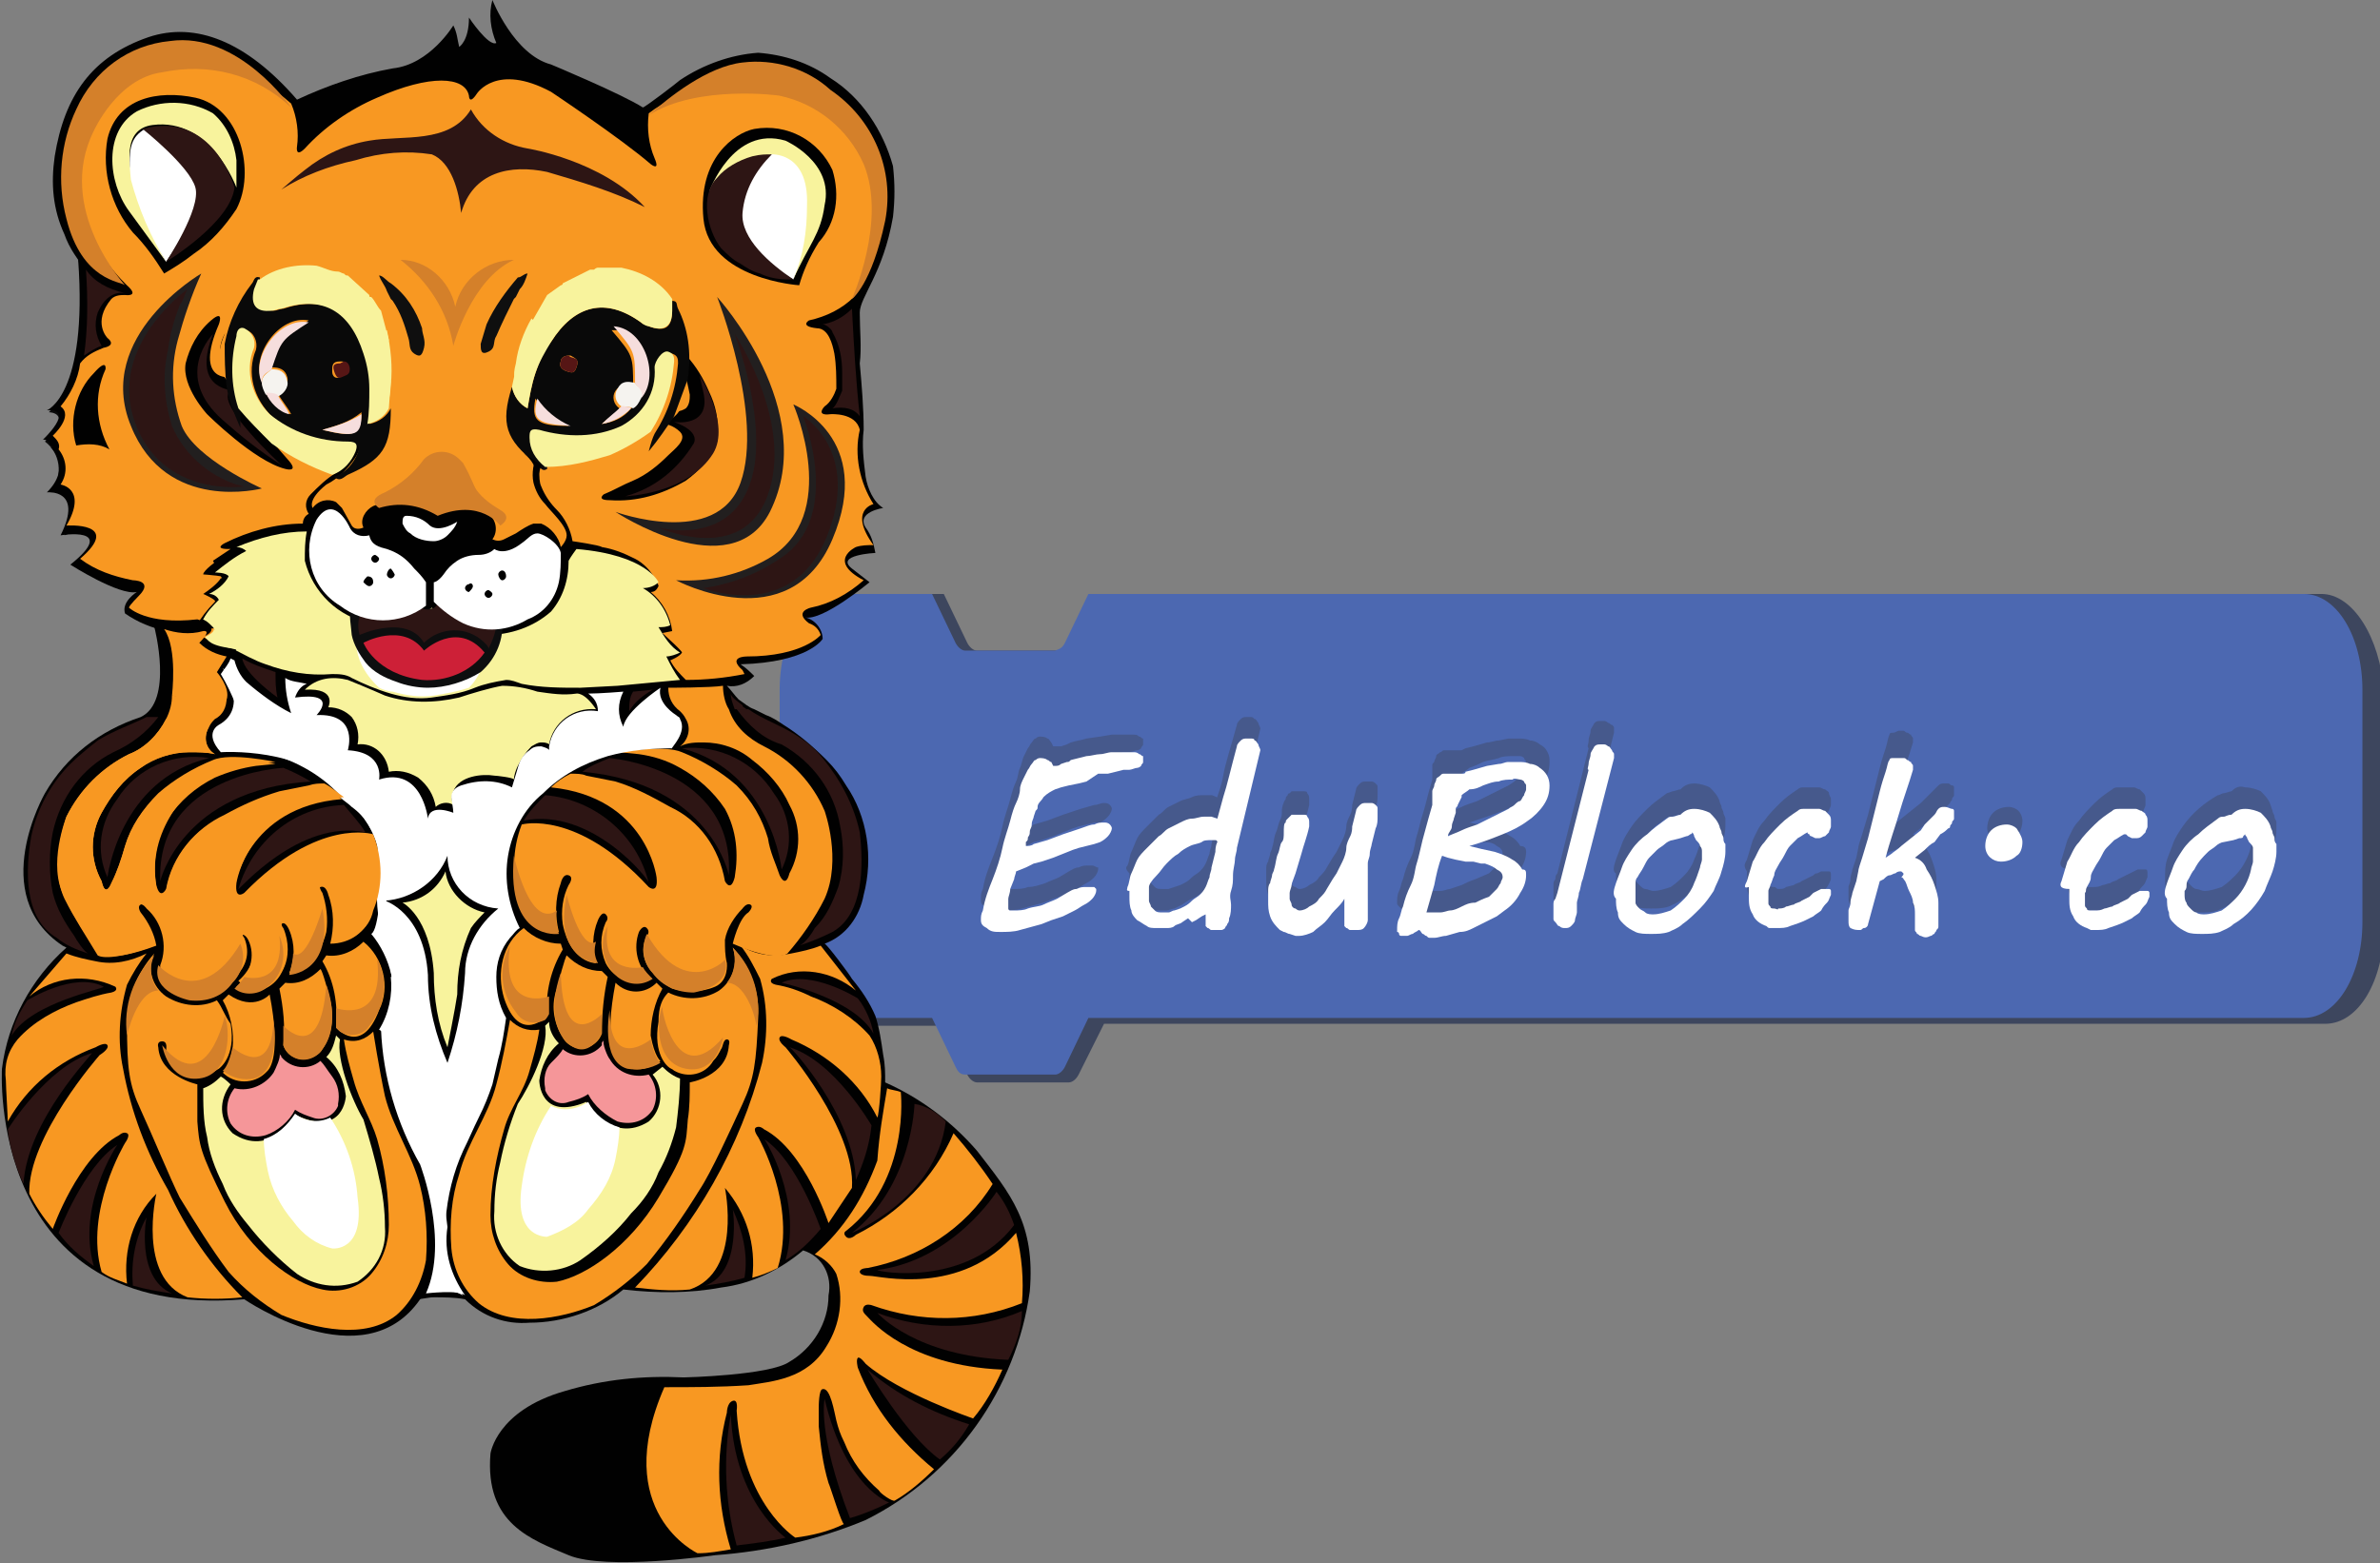 <?xml version="1.0" encoding="utf-8"?>
<!-- Generator: Adobe Illustrator 25.2.1, SVG Export Plug-In . SVG Version: 6.00 Build 0)  -->
<svg version="1.1" id="Layer_1" xmlns="http://www.w3.org/2000/svg" xmlns:xlink="http://www.w3.org/1999/xlink" x="0px" y="0px"
	 viewBox="0 0 121.8 80" style="enable-background:new 0 0 121.8 80;" xml:space="preserve">
<rect x="0" y="0" width="121.8" height="80" fill="#808080" stroke="none"/>
<style type="text/css">
	.st0{fill:#3D465E;}
	.st1{fill:#4C68B1;}
	.st2{fill:#090909;}
	.st3{fill:#010101;}
	.st4{fill:#F89822;}
	.st5{fill:#F8F39D;}
	.st6{fill:#FFFFFF;}
	.st7{fill:#F59699;}
	.st8{fill:#D4802A;}
	.st9{fill:#0D0E0F;}
	.st10{fill:#2D1514;}
	.st11{fill:#CD2037;}
	.st12{fill:#221F1F;}
	.st13{fill:#F6DEDD;}
	.st14{fill:#F5F3EF;}
	.st15{fill:#561615;}
	.st16{fill:#0F0F0F;}
	.st17{opacity:0.44;}
</style>
<g>
	<path class="st0" d="M118.8,30.4H56.4l-1.2,2.5c-0.1,0.2-0.3,0.4-0.5,0.4H50c-0.2,0-0.4-0.2-0.5-0.4l-1.2-2.5h-4.9
		c-1.7,0-3,2.2-3,5v12.1c0,2.7,1.3,5,3,5h4.9l1.2,2.5c0.1,0.2,0.3,0.4,0.5,0.4h4.7c0.2,0,0.4-0.2,0.5-0.4l1.3-2.6h62.5
		c1.7,0,3-2.2,3-5v-12C121.8,32.6,120.4,30.4,118.8,30.4z"/>
	<path class="st1" d="M117.9,30.4H55.7l-1.2,2.5c-0.1,0.2-0.2,0.3-0.5,0.4h-4.6c-0.2,0-0.4-0.2-0.5-0.4l-1.2-2.5h-4.8
		c-1.7,0-3,2.2-3,4.9v11.9c0,2.7,1.3,4.9,3,4.9h4.8l1.2,2.5c0.1,0.2,0.2,0.4,0.5,0.4H54c0.2,0,0.4-0.2,0.5-0.4l1.2-2.5h62.2
		c1.7,0,3-2.2,3-4.9V35.3C120.9,32.6,119.6,30.4,117.9,30.4z"/>
	<path class="st2" d="M4,13.2c0,0,1,5.5-1.5,7.9c0,0,1.3,0-0.2,1.5c0.8,0.6,0.9,1.7,0.4,2.5l-0.1,0.1c0,0,1.8-0.3,0.7,2.2l5.4-2.3
		L4,13.2z"/>
	<path class="st3" d="M7.9,32.1c0,0,1,3.8-0.7,4.6c-2.1,0.7-3.8,2-4.9,3.9c0,0-3,5.2,0.9,7.8l0.2,0.1c-1.8,1.6-3,3.8-3.3,6.2
		c0,0-0.8,12.9,12.4,11.8c0,0,6.1,4.2,9,0l0.8-1.2C22.3,65.4,22.9,28.3,7.9,32.1z"/>
	<path class="st3" d="M2.6,22.9c0,0,1.1,1-0.2,2.3c0,0,1.9-0.2,0.7,2.2c0,0,3-0.5,0.5,1.5c0,0,2.5,1.6,3.4,1.4c0,0-0.8,0.5-0.6,1.1
		c1.3,0.9,2.9,1.2,4.3,0.8l-0.6,0.6c0.4,0.3,0.9,0.4,1.5,0.3l0.2,0.3l2-1.2C13.8,32.2,10.4,20.9,2.6,22.9z"/>
	<path class="st3" d="M50,58.9c-1.3-1.5-2.9-2.7-4.7-3.5c0-0.5,0-0.9-0.1-1.4c-0.1-0.7-0.2-1.4-0.4-2c-0.3-0.7-0.7-1.3-1.2-1.9
		c-0.1-0.2-1.3-1.8-1.4-1.8c1.1-0.4,1.8-1.4,2-2.5c0.5-1.9,0.2-4-0.9-5.6c-0.3-0.5-0.6-0.9-1-1.3c-0.7-0.7-1.4-1.3-2.2-1.8
		c-0.3-0.2-0.6-0.4-0.9-0.5c-0.2-0.1-0.4-0.2-0.6-0.3c-0.3-0.1-0.5-0.3-0.8-0.5c-0.2-0.2-0.4-0.5-0.6-0.7c0.5,0.1,1-0.1,1.4-0.5
		c-0.2-0.2-0.4-0.4-0.7-0.6c3.5-0.1,4.2-1.3,4.2-1.3c0-0.5-0.4-1-0.9-1.1c0.9,0.2,3.3-1.8,3.3-1.8l-0.9-0.7
		c-0.9-0.7,1.2-0.8,1.2-0.8c-0.1-0.5-0.2-0.9-0.5-1.3c-0.5-0.8,0.9-1,0.9-1c-0.5-0.3-0.8-1-0.9-1.6c-0.1-0.8-0.2-1.6-0.1-2.4
		c0-1.1-0.1-2.3-0.2-3.4C44.1,17.8,44,16.9,44,16c0-0.8,1.2-2,1.7-4.9c0.1-0.9,0.1-1.7,0-2.6C45.2,6.7,44.1,5,42.5,4
		c-1.1-0.8-2.4-1.2-3.7-1.3c-1.4,0.1-2.8,0.6-4,1.4c-0.1,0.1-1.8,1.4-1.9,1.4c-1.1-0.7-4.7-2.2-4.7-2.2C26.3,2.8,25.2,0,25.2,0
		c-0.2,0.7-0.1,1.5,0.2,2.2C25,2.4,24,0.9,24,0.9c0,1.2-0.5,1.5-0.5,1.5c-0.1-0.4-0.1-0.7-0.3-1.1c0,0-1.2,2-3.1,2.2
		c-1.7,0.3-3.4,0.9-4.9,1.6C12.6,2.1,10,1.1,7.6,1.9c-2.9,1-4.3,3-4.8,6.1c-0.2,1.4-0.1,2.7,0.5,4c0.1,0.3,0.3,0.7,0.5,1
		C3.8,13,4,13.3,4,13.3C4.5,20.2,2.4,21,2.4,21c1.5-0.1-0.2,1.5-0.2,1.5c0.2,0,0.3,0.1,0.4,0.3c0.3,0.2,0.7,0.3,1.1,0.4
		c0.6,0.1,1.1,0,1.7,0c0.9,0.1,1.7,0.6,2.1,1.4c0.6,1.2,0.4,2.6,1,3.8c0.4,0.8,0.5,2.1,1.3,2.6c0.2,0.1,0.3,0.3,0.4,0.5l0.1,0
		c0.4,0.3,1,0.5,1.4,0.8c0.3,0.2,0.3,0.6,0.2,0.9c-0.1,0.3-0.3,0.6-0.5,0.9c0.6,1,1,2.1,1.3,3.2c0.3,0.1,0.4,0.4,0.5,0.6
		c0,0.2-0.1,0.4-0.2,0.5c0.2,1,0.3,2.1,0.4,3.2c0.1,0.1,0.3,0.1,0.4,0.2c0.5,0.3,0.7,0.8,0.6,1.4c0.1,0.1,0.2,0.3,0.2,0.5l0,0.9
		c0.4-0.1,0.8,0.2,0.8,0.7c0,0,0,0,0,0c0.1,0.5,0.6,0.9,0.8,1.2c0.3,0.3,0.6,0.8,0.7,1.2c0.3,1.1,0,2.3,0.3,3.4
		c0.6,2.4,1.5,4.7,2.7,6.8c0.3,0.7,0.7,1.4,0.9,2.1c0.1,0,0.3,0.1,0.3,0.3c0.3,0.6,0.4,1.2,0.4,1.9c0.1,0.1,0.2,0.3,0.2,0.5
		c0.1,0.9,0,1.9-0.3,2.8c0,0.3,0,0.7-0.1,1c0.3,0,0.6-0.1,0.9-0.1c0.5,0,1.1,0,1.6,0.1c0.9,0.9,2.1,1.3,3.3,1.2
		c1.7,0,3.5-0.6,4.8-1.7c1.7,0.2,3.4,0.2,5-0.1c1.6-0.2,3-0.9,4.2-1.9c1,0.3,1.5,1.3,1.3,2.3c0,1.4-0.8,2.7-2,3.4
		c-1,0.7-5.4,0.8-5.4,0.8c-2.1-0.1-4.1,0.1-6.1,0.7c-3.5,1-3.8,3.2-3.8,3.2c-0.3,3.6,2.1,4.4,4,5.2s7.5,0,7.5,0
		c2.7-0.2,5.3-0.8,7.7-1.8c4.6-2.3,7.7-6.7,8.4-11.7C53,62.6,51.7,61.1,50,58.9z"/>
	<path class="st4" d="M44.7,25.8c-0.7-1.1-1-2.5-0.7-3.8c-0.2-0.9-1.5-0.8-1.5-0.8c-0.8,0.1-0.3-0.4-0.3-0.4
		c0.3-0.2,0.5-0.6,0.6-0.9c0-0.6,0-1.2-0.1-1.8c-0.1-0.5-0.3-1.3-0.9-1.3c-0.9-0.1-0.4-0.4-0.4-0.4c0.9-0.2,1.7-0.6,2.3-1.2
		c1-1.3,1.3-4.8,1.3-4.8c-0.8-5.8-5.7-5.8-5.7-5.8c-2.1-0.6-4.4-0.1-6.1,1.2c-0.1,0.8,0,1.6,0.3,2.3c0.3,0.7-0.2,0.3-0.2,0.3
		c-1.5-1.3-5.1-3.7-5.1-3.7c-2.8-1.5-3.8,0.1-3.8,0.1C24,5.4,24,4.9,24,4.9c-0.2-1-2-1.1-4.7,0.1c-1.4,0.6-2.7,1.5-3.7,2.6
		c-0.5,0.5-0.4-0.1-0.4-0.1c0.1-0.7,0-1.5-0.3-2.2c-0.9-0.8-1.9-1.4-3-1.8C10.4,3.3,9,3.3,7.7,3.6C6.4,4.1,5.3,5,4.6,6.3
		c0,0-0.3,0.4-0.5,3.2s2.5,5.2,2.5,5.2c0.5,0.5-0.2,0.4-0.2,0.4c-0.2,0-0.5,0-0.7,0.2c-1,1.2-0.2,2-0.2,2c0.5,0.4-0.2,0.5-0.2,0.5
		c-0.5,0.2-0.9,0.4-1.2,0.8c-0.1,0.8-0.5,1.6-1,2.2c0.7,0.5-0.4,1.5-0.4,1.5C2.9,22.5,3.1,22.7,3,23c0.4,0.5,0.5,1.2,0.1,1.8
		c0,0,1.4,0.2,0.3,2.1c0,0,2.9-0.2,0.7,1.7c0.8,0.6,1.7,0.9,2.7,1.1c0,0,1.1,0,0.3,0.8c0,0-0.5,0.5-0.5,0.6c0,0,0.9,0.9,3.5,0.6
		c0,0,1.4,0.4,0.3,0.9c0,0,1.3,0.9,2.2,0.2c-0.4-1.4-1-2.8-1.7-4.1l0.9-0.6h-0.1c-0.8,0-0.2-0.3-0.2-0.3c1.2-0.6,2.6-1,4-1
		c0-0.2,0.1-0.4,0.3-0.5c-0.2-0.3-0.2-0.7,0.1-1c0.4-0.4,0.8-0.8,1.3-1.1c0.5-0.3,0.8-0.8,0.9-1.4c0-0.2,0-0.3-0.1-0.5
		c-0.7,0.6-1.7,0.8-2.5,0.4c-0.8-0.4-1.4-1.1-1.6-2c-0.2-0.6-0.8-1-1.5-1c-0.7,0.3,0,1.1,0,1.1c0.2,0.3,2.4,2.8,2.4,2.8
		c0.5,0.6-0.2,0.4-0.2,0.4c-1.6-0.4-4-2.8-4-2.8s-1.3-1.4-1.1-2.6c0.2-0.8,0.6-1.6,1.3-2.2c0.7-0.6,0.4,0.2,0.4,0.2
		c-1.3,3,0.6,2.7,0.6,2.7c-0.6-0.6-0.7-1.5-0.3-2.2c0.4-0.6,0.9-1.1,1.4-1.6c0.9-0.7,1.8-1.3,2.8-1.8c0.6-0.3,1.1-0.6,1.7-0.9
		c0.1-0.1,0.1-0.1,0.2-0.1c0.3-0.2,0.6-0.4,0.9-0.6c0.8-0.6,1.7-0.9,2.6-1.1c0.2,1.2-0.1,2.5-0.7,3.5c-0.6,0.8-1.1,1.8-1.2,2.8
		c0,1.2,0.4,2.4,1.1,3.3c0.6,1.1-0.2,1.7-0.2,1.7c-0.5,0.4-1.1,0.4-1.7,0.1c0.1,0.3,0,0.7-0.2,1c-0.4,0.6-0.9,1.1-1.5,1.4
		c-1,0.8-0.7,1.2-0.7,1.2c0.3-0.4,0.8-0.5,1.2-0.3c0.1,0.1,0.2,0.2,0.3,0.3l0.5,0.9c0.2,0.3,0.6,0.1,0.6,0.1
		c-0.2-0.4,0.1-0.9,0.5-1.1c0,0,0,0,0,0l0,0c1-0.4,2.1-0.3,3,0.3c0.9-0.5,2-0.4,2.9,0.1c0.4,0.3,0.5,0.9,0.2,1.3
		c0.2,0.1,0.4,0.1,0.6,0c0.2-0.1,0.4-0.2,0.6-0.3c0.3-0.2,0.6-0.4,0.9-0.5c0.1,0,0.3,0,0.4,0c0.5,0.2,0.9,0.7,1,1.2
		c0,0,0.3-0.3,0.3-0.6c0-0.5-0.8-1.2-1.1-1.6c-0.3-0.3-0.5-0.7-0.6-1.1c-0.1-0.5,0-1,0.2-1.5c-1.3,0.4-1.8-0.8-1.7-1.9
		c0.2-0.7,0.5-1.3,1-1.9c0.4-0.6,0.6-1.3,0.5-2.1c0-0.7-0.4-1.4-0.9-2c-0.4-0.6-0.7-1.3-0.9-2c0-0.7,0-1.5,0-2.2
		c0.3,0,0.7,0.1,1,0.2c0.9,0.5,1.8,1.1,2.5,1.9c1.2,1.1,2.5,1.9,3.7,2.9c2,1.9,2,3,2,3c0.1,0.7-0.1,1.4-0.6,1.9
		c0.3,0.1,0.7,0.1,1-0.1c0.2-0.2,0.2-0.5,0.2-0.7c-0.1-0.5-0.2-1-0.4-1.5c-0.2-1,0.4-0.3,0.4-0.3c0.5,0.6,0.8,1.2,1.1,1.9
		c0.3,0.7,0.4,1.5,0.3,2.3c-0.3,0.8-0.9,1.5-1.6,2c-1.2,0.7-2.5,1.1-3.9,1c-0.7,0-0.3-0.3-0.3-0.3c0.5-0.2,1-0.5,1.5-0.7
		c0.7-0.3,1.3-0.8,1.8-1.3c0.3-0.3,1-0.8,0.6-1.2c-0.3-0.3-0.8-0.5-1.2-0.4c-1,0.1-1.7,1.4-1.7,1.4c-0.7,1.4-2.6,0.9-2.6,0.9
		c-0.5-0.2-1-0.4-1.4-0.8c0,0.2-0.1,0.3-0.2,0.5c0,0.1-0.1,0.3-0.1,0.4c0,0.3,0,0.6,0.1,0.8c0.2,0.5,0.5,0.9,0.8,1.2
		c0.4,0.4,0.7,1,0.8,1.6c0,0,1.4,0.2,1.5,0.3c0.6,0.1,1.1,0.3,1.7,0.6c0.4,0.2,0.8,0.6,1,1c0,0,0.2,0.3,0.2,0.4
		c-0.1,0.2-0.2,0.3-0.4,0.3c0.6,0.5,1,1.2,1.1,2l-0.5,0.1c1.1,1,1,1,1,1c-0.1,0.2-0.6,0.4-0.6,0.4c0.2,0.4,0.5,0.7,0.8,1
		c1,0,2-0.1,3-0.3L38,34.3c-0.8-0.7,0.2-0.7,0.2-0.7c2.9,0,3.8-1.1,3.8-1.1c-0.1-0.3-0.3-0.5-0.6-0.6c-0.8-0.6,0.1-0.8,0.1-0.8
		c1-0.2,1.9-0.7,2.7-1.4c-1.9-1-0.4-1.7-0.4-1.7c0.3-0.1,0.6-0.1,0.9-0.1C43.4,26.1,44.7,25.8,44.7,25.8z M3.9,22.8
		c-0.4-1.3,0-2.8,0.9-3.7c0.7-0.8,0.6-0.2,0.6-0.2c-0.6,1.3-0.5,2.8,0.2,4.1C5.1,22.7,4.5,22.7,3.9,22.8L3.9,22.8z"/>
	<path class="st5" d="M27.9,52.5l0.2-0.2c0,0.4,0.2,0.8,0.5,1.1c-0.6,0.5-0.9,1.2-1,1.9c0,0,0,2.1,2.4,1.1c0,0,1.3,2.2,3.2,1
		c0.7-0.6,0.8-1.7,0.2-2.4l0.5-0.4c0.3,0.3,0.6,0.5,0.9,0.6c0,0.8-0.1,1.7-0.2,2.5c-0.2,0.8-0.5,1.6-0.9,2.3
		c-0.3,0.8-0.8,1.5-1.4,2.1c-0.7,0.9-1.6,1.7-2.6,2.4c-0.9,0.6-2.1,0.7-3.1,0.3c-0.9-0.6-1.4-1.7-1.3-2.8c0-0.9,0.1-1.7,0.3-2.5
		c0.2-1,0.5-2,0.9-3C27.1,55.6,28.1,53.6,27.9,52.5z"/>
	<path class="st4" d="M21.6,10.1c0,0-10.1,5.5-10.1,7c0,0-1.2,2.4,1.3,3c0,0,2.8,3.7,3.8,3.6c0.6-0.4,1.1-0.8,1.6-1.4l0.4,0.1
		c0,0,1.7,1.6,2.2,0.7S22.7,10.6,21.6,10.1z"/>
	<path class="st6" d="M28.2,56.6c0.6,0.3,1.3,0.2,1.9-0.2c0.3,0.6,0.9,1.1,1.6,1.3c0,0.5-0.1,1.1-0.2,1.6c-0.2,1-0.7,1.8-1.4,2.6
		c-0.5,0.7-1.3,1.1-2.1,1.4c0,0-1.7,0.1-1.3-2.6C26.9,59.2,27.4,57.8,28.2,56.6z"/>
	<path class="st7" d="M28.8,53.7c0.6,0.5,1.5,0.4,2-0.2c0,0,0,0,0-0.1c0-0.1,0.1-0.1,0.1-0.2c-0.1,0.2,0.2,0.9,0.3,1
		c0.4,0.7,1.2,1,2,0.8c0.4,0.5,0.5,1.2,0.2,1.8c-0.4,0.6-1.1,0.8-1.8,0.6c-0.6-0.3-1.2-0.8-1.5-1.4c-0.3,0.2-0.6,0.3-1,0.4
		c-0.5,0.2-1-0.1-1.2-0.6c0,0,0-0.1,0-0.1c-0.1-0.5,0-1,0.3-1.3C28.5,54.1,28.7,53.9,28.8,53.7z"/>
	<path class="st4" d="M45.4,55.7c0.2,0.1,0.5,0.1,0.7,0.2c0,0,0.5,4.5-2.8,7.1c0,0-0.2,0.1,0,0.3s0.5-0.1,0.5-0.1
		c2.2-1.1,4-2.9,5-5.2c0.7,0.8,1.4,1.7,2,2.6c-1.4,2.3-3.8,3.8-6.4,4.3c0,0-0.4,0-0.4,0.2c0,0,0,0.2,0.5,0.2s4.7,1.1,7.5-2.2
		c0.3,1.2,0.4,2.4,0.3,3.6c-2.5,1-5.2,1-7.7,0.1c0,0-0.3-0.1-0.4,0.1s0,0.3,0.2,0.5s2.1,2.5,6.9,2.7c-0.4,0.9-0.9,1.8-1.5,2.5
		c0,0-3.8-1.3-5.5-2.8c0,0-0.3-0.4-0.4-0.3s0,0.5,0,0.5c0.8,2.1,2.2,3.8,3.9,5.2c-0.6,0.6-1.3,1.2-2,1.6c-0.1,0.1-0.8-0.4-0.8-0.5
		c-0.8-0.7-1.4-1.5-1.8-2.5c-0.2-0.4-0.3-0.7-0.4-1.1s-0.3-1.7-0.7-1.6c-0.2,0-0.2,0.9-0.2,1v0.9c0.1,1,0.2,1.9,0.5,2.9
		c0.1,0.2,0.7,2.2,0.8,2.1c-0.8,0.4-1.7,0.6-2.5,0.7c0,0-2.7-1.7-3-6.5c0,0,0.1-0.6-0.2-0.5s-0.3,0.6-0.3,0.6
		c-0.6,2.3-0.5,4.7,0.2,7c-0.6,0.1-1.1,0.2-1.7,0.2c0,0-4.5-2.1-1.7-8.5c1.4,0,2.8,0,4.3-0.1c1.2-0.2,3-0.3,4-2
		c0.7-1.1,0.9-2.5,0.5-3.7c-0.2-0.4-0.6-0.8-1.1-1c1.5-1.3,2.5-2.9,3.2-4.8C45,58,45.2,56.9,45.4,55.7z"/>
	<path class="st4" d="M37.9,48.4c0.8,0.5,1.7,0.6,2.6,0.4c0.5-0.1,1-0.2,1.5-0.4l1.8,2.3c-1.2-1-2.9-1.3-4.3-0.6
		c0,0-0.2,0.2,0.2,0.3c0.6,0.1,1.2,0.3,1.8,0.6c1.1,0.4,2.2,1.1,3,2c0.4,0.6,0.6,1.4,0.6,2.1c0,0.3-0.1,1.9-0.2,2.1
		c-0.9-1.8-2.5-3.2-4.4-4c0,0-0.5-0.3-0.6-0.1s0.3,0.5,0.3,0.5s3.6,4.2,3.4,7.2c-0.4,0.6-0.8,1.2-1.2,1.8c0,0-1.2-3.7-3.3-4.8
		c0,0-0.2-0.2-0.4-0.1s0.1,0.5,0.1,0.5s2,3.5,1,6.7c-0.4,0.2-0.9,0.4-1.3,0.5c0.2-1.7-0.3-3.3-1.4-4.6c0,0,0.9,4.3-1.8,5.2
		c-1,0.1-1.9,0-2.8-0.1c3.1-3.2,5.4-7.2,6.5-11.5c0.3-1.4,0.3-2.9-0.1-4.3C38.6,49.5,38.3,48.9,37.9,48.4z"/>
	<path class="st4" d="M26.8,47.5c0.5,0.5,1.2,0.8,1.9,0.8l0.1,0.3c-0.6,1-0.9,2.2-0.8,3.4c0,0-1.4,1.5-2.2-0.9
		C25.4,49.8,25.7,48.3,26.8,47.5z"/>
	<path class="st8" d="M28.1,51.9c0-0.2,0-0.3,0-0.5V51c0,0-2.5,0.9-2-2.6c-0.6,1.1-0.5,2.4,0.3,3.4c0.3,0.5,0.9,0.7,1.5,0.4
		C27.9,52.2,28,52.1,28.1,51.9z"/>
	<path class="st4" d="M29,48.9c0.5,0.5,1.1,0.8,1.8,0.8l0.3,0.3c-0.2,0.9-0.3,1.9-0.3,2.9c-0.2,0.6-0.9,0.9-1.4,0.7
		c-0.3-0.1-0.5-0.3-0.6-0.5c-0.5-0.8-0.6-1.7-0.3-2.5C28.9,49,29,48.9,29,48.9z"/>
	<path class="st8" d="M28.7,49.8c0,0-0.8,2,0.1,3.3c0,0,1,1.5,2-0.2v-1C30.8,51.9,28.8,54,28.7,49.8z"/>
	<path class="st4" d="M31.5,50.3c0.6,0.6,1.5,0.6,2.1,0l0.3,0.3c-0.4,0.7-0.6,1.6-0.6,2.4c0.2,1.1,0.5,1.3,0.5,1.3s-1.4,1.1-2.3-0.2
		C31.5,54.1,30.9,53.4,31.5,50.3z"/>
	<path class="st8" d="M33.8,54.4c0,0-0.3-0.2-0.5-1.2c0,0-2.1,1.7-2.1-1.5c0,0-0.5,2.6,0.9,3C32.7,54.8,33.3,54.7,33.8,54.4z"/>
	<path class="st4" d="M34.2,50.8c0.8,0.4,1.8,0.4,2.6-0.1c0.7-0.5,1-1.4,0.7-2.2c0.9,1,1.4,2.3,1.3,3.6c-0.1,2.3-0.2,3.1-0.8,4.4
		s-1.6,3.5-2.2,4.4c-0.8,1.3-1.7,2.6-2.7,3.8c-0.8,0.8-1.7,1.5-2.7,2.1c-1.7,0.7-4.3,1.2-5.9-0.1c-0.8-0.7-1.3-1.7-1.4-2.8
		c-0.1-1.3,0-2.6,0.4-3.8c0.4-1.6,1.5-3,1.9-4.6c0.3-1.1,0.5-2.2,0.7-3.3c0.4,0.4,0.9,0.6,1.5,0.5c-0.1,0.7-0.3,1.4-0.5,2.1
		c-0.3,1.1-1,1.9-1.3,3c-0.4,1.4-0.7,2.9-0.7,4.4c0,0.9,0.3,1.8,0.9,2.5c0.6,0.7,1.6,1,2.5,0.9c1.5-0.3,3.7-1.8,5.2-4.3
		s1.4-2.8,1.5-4c0.1-0.6,0.1-1.3,0.1-1.9c0,0,1.9-0.3,2-1.9c0,0,0.1-0.3-0.1-0.3s-0.2,0.4-0.3,0.5c-0.1,0.2-0.2,0.4-0.4,0.6
		c-0.4,0.7-1.3,0.9-2,0.5c-0.1-0.1-0.2-0.1-0.3-0.2c0,0-0.8-0.6-0.5-2.3C33.7,51.5,33.9,51.1,34.2,50.8z"/>
	<path class="st8" d="M37.2,50.3c0.4-0.5,0.5-1.2,0.3-1.8c1.1,1.1,1.5,2.6,1.2,4.1C38.8,52.6,38.3,50.3,37.2,50.3z"/>
	<path class="st8" d="M37,53.1c0,0-0.3,1.9-1.9,1.6s-1.5-2.5-1.2-3.2C33.8,51.5,34.6,55.9,37,53.1z"/>
	<path class="st4" d="M42.2,41.5c-0.6-1.4-1.7-2.6-3.1-3.3c-0.8-0.4-1.5-1-1.8-1.9C37.1,36,37,35.5,37,35.1
		c-0.6,0.1-2.8,0.1-2.8,0.1c0,0.5,0.2,0.9,0.6,1.2c0.1,0.1,0.2,0.2,0.3,0.4c0.3,0.5,0.1,1.1-0.3,1.4l0,0C35.2,38,35.6,38,36,38
		c0.9,0,1.8,0.3,2.5,0.9c0.8,0.6,1.5,1.4,1.9,2.3c0.6,1.1,0.6,2.4,0,3.5c-0.2,0.8-0.5,0.1-0.5,0.1c-0.2-0.6-0.5-1.2-0.6-1.9
		c-0.3-1-0.8-1.9-1.6-2.7c-0.8-0.7-1.8-1.3-2.8-1.7c-0.9-0.4-3.2,0-3.2,0l1,0.1c0.7,0.1,1.4,0.3,2.1,0.7c0.9,0.5,1.7,1.2,2.3,2.1
		c0.6,1.1,0.7,2.3,0.5,3.5c-0.2,0.8-0.5,0.2-0.5,0.2c-0.3-1.7-1.3-3.1-2.8-3.8c-0.9-0.5-1.8-1-2.8-1.3c-0.5-0.1-1-0.2-1.5-0.3
		c-0.2-0.1-0.5-0.1-0.8-0.1c-0.4,0.2-0.7,0.4-1,0.7c4.9,0.5,5.4,4.6,5.4,4.6c0.1,0.9-0.4,0.5-0.4,0.5c-3.7-4-6.5-3.2-6.5-3.2
		c-0.5,1.3-0.5,2.7-0.1,3.9c0.2,0.9,1,1.6,2,1.6c-0.2-0.8-0.2-1.7,0.1-2.5c0,0,0.1-0.5,0.4-0.4s0,0.5,0,0.5c-0.3,0.6-0.4,1.3-0.3,2
		c0.4,2,1.7,2,1.7,2c-0.2-0.7-0.2-1.5,0.1-2.2c0,0,0.2-0.5,0.4-0.3s0,0.4,0,0.4c-0.3,0.7-0.3,1.4,0,2.1c0.4,0.8,1.4,1.2,2.2,0.8
		c0,0,0.1,0,0.1,0c-0.7-0.6-0.9-1.6-0.6-2.4c0,0,0.2-0.4,0.4-0.2s0,0.4,0,0.4c-0.8,1.6,1.3,2.7,1.3,2.7c0.7,0.2,1.5,0.2,2.2-0.1
		c0.7-0.3,0.6-1.2,0.6-1.2c-0.1-0.4-0.1-0.8-0.1-1.2c0.1-0.6,0.5-1.2,0.9-1.6c0,0,0.2-0.3,0.4-0.2s-0.1,0.4-0.1,0.4
		c-0.5,0.3-0.8,1.6-0.8,1.6c2.3,1,2.8,0.5,2.8,0.5c0.7-0.8,1.4-1.8,1.9-2.8C43.1,44,42.2,41.5,42.2,41.5z"/>
	<path class="st4" d="M3.4,41.8c0.7-1.4,1.8-2.5,3.2-3.2c0.8-0.3,1.5-1,1.9-1.8c0.2-0.4,0.3-0.8,0.3-1.2c0.6,0.1,2.8,0.1,2.8,0.1
		c0,0.5-0.2,0.9-0.6,1.1c-0.1,0.1-0.2,0.2-0.3,0.4c-0.3,0.5-0.2,1.1,0.3,1.4l0,0c-0.4-0.1-0.9-0.1-1.3-0.1c-0.9,0-1.8,0.3-2.5,0.8
		c-0.9,0.6-1.5,1.4-2,2.3c-0.6,1.1-0.6,2.4,0,3.5c0.2,0.9,0.5,0.1,0.5,0.1c0.3-0.6,0.5-1.2,0.7-1.9c0.3-1,0.9-1.9,1.7-2.7
		c0.8-0.7,1.8-1.3,2.8-1.7c0.9-0.4,3.2,0.1,3.2,0.1l-1,0.1c-0.7,0.1-1.4,0.3-2.1,0.6c-1,0.5-1.8,1.2-2.3,2.1C8,43,7.8,44.2,8,45.4
		c0.2,0.8,0.5,0.2,0.5,0.2c0.3-1.7,1.4-3.1,2.9-3.8c0.9-0.5,1.8-0.9,2.8-1.2c0.5-0.1,1-0.2,1.5-0.3c0.2,0,0.6-0.1,0.8-0.1
		c0.4,0.2,0.7,0.5,1,0.7c-4.9,0.4-5.5,4.5-5.5,4.5c-0.1,0.9,0.4,0.5,0.4,0.5c3.8-3.9,6.6-3.1,6.6-3.1c0.5,1.3,0.4,2.2,0,3.9
		c-0.2,1-1.1,1.6-2.1,1.6c0.2-0.8,0.2-1.7-0.1-2.5c0,0-0.1-0.5-0.4-0.4s0,0.5,0,0.5c0.2,0.6,0.3,1.3,0.2,2c-0.5,2-1.8,1.9-1.8,1.9
		c0.3-0.7,0.3-1.5,0-2.2c0,0-0.2-0.5-0.4-0.3s0,0.4,0,0.4c0.3,0.7,0.3,1.5,0,2.1c-0.4,0.8-1.4,1.2-2.2,0.8c0,0-0.1,0-0.1-0.1
		c0.7-0.6,1-1.6,0.6-2.4c0,0-0.2-0.4-0.4-0.2s0,0.4,0,0.4c0.7,1.7-1.3,2.6-1.3,2.6c-0.7,0.2-1.5,0.1-2.2-0.2
		c-0.7-0.3-0.6-1.3-0.6-1.3c0.4-1,0.1-2.2-0.7-2.9c0,0-0.2-0.3-0.4-0.2s0,0.4,0,0.4c0.4,0.5,0.7,1.1,0.8,1.7
		c-2.4,0.9-2.9,0.5-2.9,0.5C4.4,47.9,3.8,47,3.3,46C2.5,44.3,3.4,41.8,3.4,41.8z"/>
	<path class="st8" d="M33.1,47.8c-0.3,0.7-0.2,1.5,0.3,2c0.5,0.7,1.3,1,2.1,1c0,0,2-0.3,1.6-1.7C37.3,49,35.1,51.3,33.1,47.8z"/>
	<path class="st8" d="M33.4,50.1c-0.2-0.2-0.4-0.4-0.5-0.6c0,0-2.2,0.5-1.8-2.1c-0.5,0.9-0.2,2,0.5,2.6
		C32.1,50.4,32.8,50.5,33.4,50.1z"/>
	<path class="st8" d="M30.6,49.3c0,0-2.3-0.1-1.6-3.5c0,0,0.7,2.9,1.5,2.4C30.4,48.6,30.4,48.9,30.6,49.3z"/>
	<path class="st8" d="M28.6,47.8c0,0-2.7,0.4-2.3-4c0,0,0.8,3.8,2.2,2.8C28.4,47,28.5,47.4,28.6,47.8z"/>
	<path class="st3" d="M11.1,28.7c0,0-0.7,0.5-0.7,0.7c0,0,1.5,0.1,0.9,0.2c-0.2,0.3-0.6,0.6-0.9,0.8c0,0,0.7,0.3,0.6,0.4
		c-0.4,0.4-0.7,0.8-1,1.3c-0.1,0.3,2.8-0.2,2.8-0.2L11.1,28.7z"/>
	<path class="st8" d="M14.9,5.5c0,0-2.7-3.9-6.2-3.4C6.6,2.3,4.8,3.6,3.9,5.6c-0.8,1.7-1,3.7-0.5,5.6c0.8,3.2,2.8,3.2,3,3.4
		c0,0-3.6-3.9-1.6-7.9c0,0,1.2-2.7,3.5-3C10.7,3.2,13.1,3.8,14.9,5.5z"/>
	<path class="st8" d="M33.2,5.9c1-0.9,3-2.5,4.8-2.7c1.6-0.2,3.3,0.3,4.5,1.4c2.2,1.5,3.3,4.1,2.8,6.7c-0.7,3.3-1.7,4-1.7,4
		s1.8-4,0.6-6.9c-0.8-1.8-2.4-3.1-4.3-3.5C40,4.9,35.7,4.3,33.2,5.9z"/>
	<path class="st8" d="M19.4,26c0,0-0.7-0.4,0.3-0.8c0.8-0.4,1.5-1,2-1.7c0.5-0.5,1.3-0.5,1.8,0c0.1,0.1,0.1,0.1,0.2,0.2
		c0.5,0.9,0.5,1.1,0.7,1.4c0.3,0.4,0.7,0.7,1.2,1c0.7,0.4,0,0.8,0,0.8s-1-1.4-3.2-0.5C21.4,25.8,20.4,25.7,19.4,26z"/>
	<path class="st6" d="M23.4,26.7c0,0-0.9,0.6-1.4,0.2c-0.3-0.3-0.7-0.5-1.2-0.5c-0.2,0-0.2,0.2-0.2,0.4c0.1,0.2,0.2,0.4,0.4,0.5
		c0.3,0.3,0.8,0.4,1.2,0.4c0.2,0,0.5-0.1,0.7-0.3C23.1,27.2,23.3,27,23.4,26.7z"/>
	<path class="st5" d="M34.1,33.6c0.2,0,0.5-0.1,0.7-0.2c-0.5-0.3-0.8-0.8-1.1-1.3c0.2,0,0.4,0,0.6-0.1c-0.2-0.8-0.7-1.5-1.4-1.9
		c0.3,0,0.6-0.1,0.8-0.3c0,0-0.6-1.4-4.2-1.7c0,0-0.3,0.4-0.4,0.6c0,1-0.3,1.9-0.9,2.6c-0.9,0.8-2.1,1.2-3.3,1.2
		c-1.1-0.1-2.1-0.6-2.8-1.4c-0.9,0.7-2,1-3.1,0.8c-1.7-0.3-3-1.6-3.4-3.2c0-0.5,0-1,0.1-1.5c-1.2,0-2.4,0.3-3.6,0.8
		c0.2,0,0.4,0.1,0.5,0.2c-0.6,0.3-1.1,0.7-1.6,1.1c0,0,0.6,0,0.7,0.2c-0.2,0.4-0.6,0.7-1,0.9c0.2,0,0.4,0.1,0.5,0.3
		c-0.3,0.3-0.6,0.6-0.8,1c0.5,0.2,0.9,0.5,1.3,0.8c0.2,0.2,0.3,0.4,0.2,0.7c0.6,0.3,1.1,0.6,1.7,0.8c1.1,0.4,2.2,0.6,3.4,0.5
		c0.3,0,0.7,0,1,0.2c0.6,0.3,1.3,0.6,2,0.8c0.7,0.2,1.4,0.3,2.1,0.2c0.7-0.1,1.5-0.2,2.2-0.5c0.5-0.2,1-0.3,1.6-0.4
		c0.3,0,0.5,0.1,0.8,0.2c1,0.2,2,0.2,3,0.2l1.9-0.1l3.2-0.3C34.5,34.4,34.3,34,34.1,33.6z"/>
	<path class="st6" d="M24.9,32.6L24.9,32.6c-1.2-0.1-2.2-0.6-2.9-1.4c-0.9,0.7-2,1-3.1,0.8l-0.4-0.1c-0.2,0.2-0.8,1.7,0.9,3.3
		c0.2,0.1,0.5,0.2,0.7,0.2c0.7,0.2,1.4,0.3,2.1,0.2c0.6-0.1,1.2-0.2,1.8-0.4C24.6,34.6,25,33.6,24.9,32.6z"/>
	<path class="st5" d="M29.5,35.5c-0.7,0.1-1.3,0-2-0.1c-0.6-0.2-1.2-0.3-1.8-0.3c-0.6,0.1-1.6,0.4-2.2,0.6c-1.3,0.3-2.6,0.3-3.8-0.1
		c0,0-0.9-0.4-1.9-0.8c-0.8-0.2-1.6-0.1-2.2,0.5c1.7-0.1,1.2,0.9,1.2,0.9c0.5,0,0.9,0.2,1.2,0.5c0.3,0.4,0.4,0.9,0.3,1.4
		c0.8-0.1,1.5,0.5,1.6,1.4c0.5-0.1,1,0,1.5,0.3c0.5,0.4,0.8,0.9,0.9,1.5c0.2-0.2,0.6-0.3,0.9-0.1c-0.1-0.2-0.1-0.5,0-0.7
		c0.3-0.8,1.5-0.9,2.1-0.8c0.1,0,1,0.1,1,0.2c0-0.2,0.1-0.5,0.2-0.7c0.2-0.4,0.4-0.7,0.7-1c0.2-0.1,0.3-0.2,0.5-0.2
		c0.1,0,0.3,0,0.4,0.1c0.2-1.1,1.2-1.9,2.4-1.8C29.9,35.4,29.5,35.5,29.5,35.5z"/>
	<path class="st6" d="M15.6,42.8l-0.1-0.1c-0.3-0.1-0.6,0-0.8,0.3c0,0,0,0.1-0.1,0.1h0.1c0.3,0,0.7-0.1,1-0.2
		C15.6,42.9,15.6,42.9,15.6,42.8z"/>
	<path class="st6" d="M17.9,43.3L17.9,43.3c-0.5,0.6-1.2,1-2,1.2c-0.3,0.1-0.7,0.2-1,0.2c0.3,0.1,0.6,0.3,0.6,0.6
		c0.1,0.4,0.5,0.8,0.8,1.2c-0.1-0.2-0.1-0.3-0.2-0.4c-0.5-0.9,0.8-1.7,1.2-0.8c0.3,0.7,0.6,1.5,0.7,2.3h0.1c0-0.2-0.1-0.4-0.1-0.6
		c0-0.9,0-1.7,0.1-2.6C18.1,44,18,43.6,17.9,43.3z"/>
	<path class="st6" d="M18.5,50.2c0,0.1-0.1,0.1-0.1,0.2c0,0.6,0.1,1.2,0.1,1.7c0-0.1,0.1-0.3,0.1-0.5c0.2-0.6,0.2-1.3,0.1-1.9
		C18.6,49.9,18.5,50.1,18.5,50.2z"/>
	<path class="st6" d="M19.5,56.7l-0.2,0.1l0.4,0.8C19.6,57.3,19.6,57,19.5,56.7z"/>
	<path class="st6" d="M34.8,36.8c0-0.1-0.1-0.1-0.2-0.2c0,0-1-0.6-0.8-1.4c0,0-1.8,1.2-1.9,2c-0.3-0.6-0.3-1.2,0-1.8
		c0,0-1.2,0.1-1.8,0.1c0.3,0.2,0.5,0.5,0.5,0.9c-1.2-0.2-2.3,0.6-2.5,1.8c0,0.1,0,0.2,0,0.2c0-0.1-0.4-0.2-0.4-0.2
		c-0.2,0-0.4,0-0.6,0.2c-0.3,0.2-0.5,0.5-0.6,0.9c-0.1,0.3-0.2,0.7-0.3,1c-0.8-0.4-1.7-0.4-2.6-0.1c-0.3,0.1-0.5,0.3-0.5,0.6
		c0,0.1,0.1,0.6,0.1,0.8c0,0-1.2-0.5-1.3,0.3c0,0-0.3-2.7-2.5-2c0,0,0.3-1.4-1.6-1.5c0,0,0.6-1.9-1.6-1.8c0,0,1.2-1.2-1.1-0.9
		c0.1-0.3,0.3-0.6,0.6-0.7c-0.4-0.1-0.8-0.1-1.1-0.3c0,0.6,0.1,1.2,0.3,1.8c-0.8-0.4-1.6-1-2.3-1.6c-0.3-0.3-0.5-0.7-0.6-1.1
		l-0.2-0.1c-0.1,0.3-0.3,0.5-0.5,0.8c0.6,1,1,2.1,1.3,3.2c0.3,0.1,0.5,0.4,0.5,0.6v0.1c1.5,0.3,3,1,4.1,2.1c0.1,0.1,0.2,0.2,0.2,0.3
		c0.2,0.2,0.4,0.3,0.6,0.5c0.7,0.5,1.1,1.2,1.3,2c0.1,0.8,0.1,1.6,0,2.4c-0.1,1.9,0.9,3.5,0.8,5.4c0,0.4-0.1,0.9-0.2,1.3
		c0.2,0.1,0.3,0.2,0.4,0.4c0.3,1,0.5,2.1,0.5,3.2c0.3,1.3,0.8,2.6,1.3,3.8c0.3,1,0.5,2,0.7,3.1v-0.4c0.1-1.3,0.4-2.5,0.9-3.6
		c0.3-0.6,0.5-1.1,0.8-1.7c0.3-0.6,0.5-1.1,0.7-1.7c0.1-0.4,0.2-0.9,0.3-1.3c0.2-0.7,0.3-1.4,0.4-2.1c-0.4-0.7-0.5-1.4-0.5-2.1
		c0-0.7,0.2-1.4,0.7-2c0.2-0.2,0.3-0.4,0.5-0.5C26,46.3,25.8,45,26,43.8c0.2-1.2,0.8-2.4,1.8-3.2c0.9-0.9,2-1.5,3.3-1.9
		c1.1-0.3,2.2-0.4,3.3-0.4C34.3,38.3,35.2,37.5,34.8,36.8z"/>
	<path class="st6" d="M23,65c0,0.4,0,0.8,0.1,1.1c0.2,0,0.4,0.1,0.6,0.2C23.4,65.9,23.1,65.5,23,65z"/>
	<path class="st3" d="M22.9,43.8c-0.5,1.3-1.8,2.2-3.2,2.3c0,0,2,0.6,2.2,3.8c0,1.6,0.4,3.1,1,4.5c0.5-1.5,0.8-3,0.9-4.6
		c0-1.3,0.7-2.5,1.7-3.3C24,46.4,22.9,45.2,22.9,43.8z"/>
	<path class="st5" d="M22.8,44.6c-0.4,0.9-1.2,1.5-2.2,1.6c0,0,1.4,0.7,1.6,3.6c0,1.3,0.2,2.6,0.7,3.8c0,0,0.4-2,0.5-2.7
		c0-1.2,0.2-2.3,0.7-3.4c0.2-0.3,0.5-0.6,0.7-0.8C23.8,46.5,22.9,45.6,22.8,44.6z"/>
	<path class="st3" d="M8.4,14c0.5-0.3,1-0.6,1.5-1c0.9-0.6,1.6-1.4,2.2-2.3c1-1.9,0.2-5.2-2.1-5.7c-1.9-0.4-4,0-4.5,2.1
		c-0.3,1.7,0.2,3.5,1.3,4.8C7.4,12.5,7.9,13.2,8.4,14z"/>
	<path class="st5" d="M12.1,9.6c0-0.1,0-0.3,0-0.4c0-0.3,0-0.7,0-1c-0.1-0.9-0.5-1.8-1.2-2.4C9.7,5.1,8.2,5.1,7,5.7
		c-1.7,1-1.5,3.6-0.4,5.1l1.9,2.6c0,0-3.7-6.6-0.7-7S12.1,9.6,12.1,9.6z"/>
	<path class="st6" d="M8.5,13.4c-0.8-1.3-1.4-2.7-1.8-4.2C6.5,7.4,6.8,7,7.4,6.6c0,0,2.8,1.9,2.7,3.3S8.5,13.4,8.5,13.4z"/>
	<path class="st9" d="M18,31.2l0.5,0.1l7.2-0.3c-0.1,0,0,0.6,0,0.7c0.1,1-0.3,2-1.1,2.7c-0.8,0.5-1.8,0.8-2.7,0.8
		c-0.5,0-1.1-0.1-1.6-0.3c-0.6-0.2-1.2-0.5-1.6-1c-0.3-0.4-0.6-0.9-0.7-1.4C18,32.3,17.8,31.2,18,31.2z"/>
	<path class="st10" d="M23,30.8c0,0-0.1,0-0.2,0c-0.1,0.1-0.2,0.1-0.3,0.1h-0.1c-0.1,0.2-0.3,0.3-0.5,0.3c-0.3,0-0.6-0.2-0.6-0.5
		h-0.2c-0.1,0-0.3,0-0.4-0.1c-0.6,0.5-1.4,0.7-2.2,0.7c-0.2,0.4-0.2,0.8-0.1,1.2c0,0,2.4-1.1,3.3,0.4c0.8-0.8,2.2-0.9,3.1,0
		c0.1,0.1,0.2,0.2,0.2,0.3c0.2-0.4,0.4-0.9,0.4-1.3C24.6,31.7,23.7,31.4,23,30.8z"/>
	<path class="st11" d="M18.6,32.9c0,0,2-1.1,3.1,0.4c0,0,1.7-1.6,3.1,0.1c-0.7,1-2,1.5-3.2,1.4C19.2,34.5,18.6,32.9,18.6,32.9z"/>
	<path class="st10" d="M8.5,13.4c0,0,3.3-2,3.5-3.8c0,0-1.1-4-4.7-3c0,0,2.4,1.9,2.7,3S8.5,13.4,8.5,13.4z"/>
	<path class="st3" d="M40.9,14.6c0,0-4.6-0.3-4.9-3.4s1.6-4.4,2.6-4.6c1.7-0.3,3.3,0.6,4,2.1c0.4,1.3,0.2,2.7-0.7,3.7
		C41.4,13.2,41.1,13.9,40.9,14.6z"/>
	<path class="st5" d="M40.6,14.3c0,0,1.7-5.6-0.6-6.2s-3.7,1.7-3.7,1.7s1.2-3.4,3.9-2.6c0,0,2.5,1.1,2,3.3
		C42,12,41.4,12.5,40.6,14.3z"/>
	<path class="st6" d="M40.6,14.3c0,0-5.2-2.6-1.2-6.4c0,0,2-0.2,1.9,2.6C41.3,11.9,41.1,13.1,40.6,14.3z"/>
	<path class="st10" d="M40.6,14.3c-1.2-0.8-2.7-2.1-2.6-3.4c0.1-1.2,0.7-2.2,1.5-3c-0.3,0-0.6,0-1,0.1c-0.7,0.2-1.4,0.6-1.8,1.1
		c-0.9,0.9-0.5,2.7,0.2,3.6c0.3,0.3,0.6,0.6,1,0.8c0.3,0.2,0.6,0.4,1,0.5c0.4,0.2,0.9,0.3,1.4,0.3C40.4,14.3,40.5,14.3,40.6,14.3z"
		/>
	<path class="st10" d="M14.4,9.7c0,0,0.8-0.7,1.2-1c1-0.8,2.1-1.3,3.3-1.5c1.7-0.3,4.1,0.2,5.2-1.6c0.6,1.1,1.7,1.8,2.9,2
		c0,0,3.8,0.6,6,3c-1.6-0.8-3.3-1.3-5-1.8c-1.9-0.4-3.8,0-4.4,2.1c-0.1-1.1-0.5-2.6-1.5-3c-1.3-0.2-2.6-0.1-3.9,0.3
		C16.8,8.5,15.5,9,14.4,9.7z"/>
	<path class="st12" d="M31.5,26.2c0,0,5.2,1.9,6.4-1.5s-1.2-9.5-1.2-9.5s5.3,5.8,2.7,11C37.4,30.1,31.5,26.2,31.5,26.2z"/>
	<path class="st10" d="M33.7,27c0,0,3.6,1,4.7-2.3c1-2.9-0.8-7.6-0.8-7.6s3.3,4.9,1.5,8.7C37.6,28.8,33.7,27,33.7,27z"/>
	<path class="st12" d="M40.6,20.7c0,0,2.5,5.7-1.3,7.9c-1.4,0.8-3,1.2-4.7,1.1c0,0,5.8,3.1,8-2.1S40.6,20.7,40.6,20.7z"/>
	<path class="st10" d="M41.1,21.3c0,0,2.1,5.2-1.2,7.3c-1.2,0.8-2.5,1.3-3.9,1.5c0,0,4.5,1.8,6.3-2.6S41.1,21.3,41.1,21.3z"/>
	<path class="st12" d="M10.3,14c0,0-5.5,3.2-3.6,7.8c1.8,4.5,6.7,3.2,6.7,3.2s-3.4-1.5-4.1-3.2c-0.5-1.4-0.6-2.9-0.2-4.4
		C9.4,16.3,9.8,15.1,10.3,14z"/>
	<path class="st10" d="M9.6,14.8c0,0-4.1,2.9-2.7,6.8s5.6,3.3,5.6,3.3c-0.1,0-0.3-0.1-0.4-0.1c-1.5-0.5-2.7-1.6-3.3-3
		c-0.4-1.3-0.5-2.6-0.2-3.9c0.1-0.8,0.3-1.5,0.6-2.3C9.4,15.4,9.5,14.9,9.6,14.8z"/>
	<path class="st10" d="M32,25.4c1.5-0.4,2.7-1.4,3.5-2.7c0,0,0.4-0.6-1-1.1c0,0,1.9,0.3,1.5-1.5l-0.2-0.9c0,0,1.6,2.5,0.7,4
		C35.2,25.3,32,25.4,32,25.4z"/>
	<path class="st10" d="M44,21.3c-0.2-1.8-0.3-3.6-0.4-5.5c-0.4,0.4-0.9,0.7-1.5,0.8c0.2,0,0.5,0.3,0.5,0.4c0.4,0.7,0.5,1.4,0.5,2.1
		c0,0.3,0,0.6,0,0.9c-0.1,0.2-0.3,0.8-0.5,0.9C43.2,20.8,43.7,20.9,44,21.3z"/>
	<path class="st10" d="M10.9,17.1c0,0-2.1,2.1,0.5,4.4c0.9,0.8,1.9,1.6,3,2.3c0,0-3.5-3.2-2.6-3.8C11.8,19.9,9.8,19.9,10.9,17.1z"/>
	<path class="st10" d="M4.4,13.8c0.1,1.5,0.1,3-0.1,4.4c0.3-0.2,0.6-0.4,0.9-0.5c-0.3-0.5-0.4-1.1-0.2-1.7c0.3-0.7,0.8-1.1,1.4-1
		C5.5,14.8,4.8,14.4,4.4,13.8z"/>
	<path class="st10" d="M14.1,34.4c-0.6-0.2-1.2-0.4-1.7-0.7c0.1,0.8,1.8,2,1.8,2C14.1,35.3,14.1,34.8,14.1,34.4z"/>
	<path class="st10" d="M33.4,35.3l-1,0.1c-0.2,0.3-0.2,0.7-0.2,1C32.5,35.9,32.9,35.6,33.4,35.3z"/>
	<path class="st10" d="M44,42.6c-0.3-1.4-1-2.7-1.9-3.8c-0.4-0.5-0.9-0.9-1.4-1.2c-0.8-0.5-1.7-0.8-2.4-1.3c-0.2,0-0.4,0-0.6,0
		c0.6,0.8,1.3,1.5,2.3,1.8c1.6,0.9,2.7,2.4,3,4.2c0.2,1,0.2,2.1-0.1,3.1c-0.3,0.8-0.6,1.5-1.2,2.1c-0.1,0.2-0.5,0.8-0.8,0.9
		c0.6-0.2,1.1-0.4,1.7-0.7C44.2,46.8,44.2,44.3,44,42.6z"/>
	<path class="st10" d="M38.2,36.3c-0.1-0.1-0.2-0.1-0.2-0.2c-0.1-0.1-0.6-0.4-0.6-0.6c0,0.3,0.1,0.5,0.2,0.8L38.2,36.3z"/>
	<path class="st10" d="M39.6,40.6c-1-1.6-2.8-2.5-4.7-2.3c4.6,1.2,5.1,6.2,5.1,6.2C40.6,43.3,40.5,41.8,39.6,40.6z"/>
	<path class="st10" d="M31.2,38.8c-0.5,0.2-1,0.4-1.4,0.7c6.6,0.6,7.5,5.3,7.5,5.3C37.6,39.3,31.2,38.8,31.2,38.8z"/>
	<path class="st10" d="M26.8,42c0.3-0.5,0.7-0.9,1.1-1.3c2.5,0.2,4.7,2,5.3,4.5C33.3,45.1,30.3,41.3,26.8,42z"/>
	<path class="st10" d="M44.7,52.9c-0.1-0.6-0.4-1.3-0.8-1.8c0,0-2.4-1.5-3.9-0.8C40,50.3,43.7,51.1,44.7,52.9z"/>
	<path class="st10" d="M43.8,60.4c0.4-0.9,0.7-1.8,0.8-2.8c0,0-1.9-3.3-4.2-4C40.5,53.6,43.7,57.1,43.8,60.4z"/>
	<path class="st10" d="M40.2,64.5c0.7-0.4,1.3-1,1.8-1.6c0,0-1.2-3.5-2.9-4.6C39.1,58.2,41.1,61.4,40.2,64.5z"/>
	<path class="st10" d="M36.1,65.8c0.7-0.1,1.3-0.2,2-0.4c0.2-1.2-0.1-2.4-0.6-3.5C37.5,61.8,38,65.1,36.1,65.8z"/>
	<path class="st10" d="M37.7,79.1c0.8-0.1,1.7-0.2,2.5-0.4c0,0-2.6-1.8-2.8-6.3C37,74.6,37.1,76.9,37.7,79.1z"/>
	<path class="st10" d="M43.5,77.7c0.7-0.2,1.4-0.5,2-0.8c0,0-2.2-0.7-3.3-5.3C42.2,71.6,41.8,73.3,43.5,77.7z"/>
	<path class="st10" d="M48.1,74.7c0.6-0.5,1.1-1.1,1.5-1.8c-1.9-0.6-3.7-1.5-5.2-2.8C44.4,70.1,46.4,73.5,48.1,74.7z"/>
	<path class="st10" d="M51.6,69.6c0.4-0.8,0.7-1.6,0.7-2.5c-2.3,1-5,1-7.4,0.1C45,67.3,46.9,69.4,51.6,69.6z"/>
	<path class="st10" d="M51.9,62.7c-0.2-0.6-0.5-1.2-0.9-1.7c0,0-2.2,3.5-6.1,4C44.9,65.1,49.5,65.9,51.9,62.7z"/>
	<path class="st5" d="M17.4,53.2L17.2,53c-0.1,0.4-0.2,0.8-0.5,1.1c0.6,0.5,0.9,1.2,1,2c0,0-0.1,2.1-2.5,1c0,0-1.4,2.2-3.3,0.9
		c-0.7-0.7-0.7-1.7-0.1-2.5c0,0-0.3-0.3-0.5-0.4c-0.3,0.3-0.6,0.5-0.9,0.6c0,0.8,0,1.7,0.2,2.5c0.1,0.8,0.4,1.6,0.8,2.4
		c0.3,0.8,0.8,1.5,1.3,2.1c0.7,0.9,1.6,1.8,2.5,2.5c0.9,0.6,2,0.8,3.1,0.4c0.9-0.6,1.5-1.6,1.4-2.8c0-0.8-0.1-1.7-0.3-2.5
		c-0.2-1-0.5-2-0.8-3C18,56.3,17.2,54.2,17.4,53.2z"/>
	<path class="st6" d="M16.9,57.2c-0.6,0.3-1.3,0.2-1.8-0.2c-0.4,0.6-0.9,1.1-1.6,1.3c0,0.5,0.1,1.1,0.2,1.6c0.2,1,0.7,1.9,1.3,2.6
		c0.5,0.7,1.2,1.2,2,1.4c0,0,1.7,0.2,1.3-2.6C18.2,59.8,17.7,58.4,16.9,57.2z"/>
	<path class="st7" d="M16.4,54.3c-0.6,0.5-1.5,0.4-2-0.2c0,0,0,0,0,0c0-0.1-0.1-0.1-0.1-0.2c0.1,0.2-0.2,0.8-0.3,1
		c-0.4,0.6-1.2,1-2,0.8c-0.4,0.5-0.5,1.2-0.2,1.8c0.4,0.6,1.1,0.8,1.8,0.6c0.6-0.2,1.2-0.7,1.5-1.3c0.3,0.2,0.6,0.3,0.9,0.4
		c0.5,0.2,1.1-0.1,1.3-0.6c0,0,0-0.1,0-0.1c0.1-0.5,0-1-0.3-1.4C16.7,54.7,16.6,54.5,16.4,54.3z"/>
	<path class="st4" d="M7.5,48.8c-0.8,0.4-1.7,0.6-2.6,0.4c-0.5-0.1-1-0.2-1.5-0.4L1.5,51c1.2-1,2.9-1.2,4.4-0.5c0,0,0.2,0.2-0.2,0.3
		c-0.6,0.1-1.2,0.3-1.8,0.5c-1.1,0.4-2.2,1-3,1.9c-0.5,0.6-0.7,1.3-0.6,2.1c0,0.3,0.1,1.9,0.1,2.1c1-1.8,2.6-3.1,4.5-3.8
		c0,0,0.5-0.3,0.6-0.1S5.1,54,5.1,54s-3.7,4.2-3.6,7.1c0.3,0.6,0.7,1.2,1.2,1.8c0,0,1.3-3.7,3.4-4.8c0,0,0.2-0.2,0.4-0.1
		s-0.1,0.5-0.1,0.5s-2.1,3.5-1.2,6.6c0.4,0.3,0.8,0.4,1.3,0.6C6.3,64,6.8,62.3,8,61.1c0,0-1,4.3,1.6,5.3c0.9,0.1,1.9,0.1,2.8,0
		c-1.6-1.6-2.9-3.5-3.8-5.5c-1.1-1.9-1.9-4-2.3-6.2c-0.3-1.4-0.2-2.9,0.2-4.3C6.8,49.8,7.1,49.3,7.5,48.8z"/>
	<path class="st4" d="M18.6,48.2c-0.5,0.5-1.2,0.8-1.9,0.7l-0.2,0.3c0.6,1,0.8,2.2,0.7,3.4c0,0,1.3,1.5,2.2-0.9
		C20,50.5,19.6,49,18.6,48.2z"/>
	<path class="st8" d="M17.2,52.6c0-0.1,0-0.3,0-0.5c0-0.2,0-0.5,0-0.5s2.5,0.9,2.1-2.5c0.6,1.1,0.4,2.4-0.4,3.4
		c-0.3,0.5-1,0.6-1.5,0.3C17.4,52.8,17.3,52.7,17.2,52.6z"/>
	<path class="st4" d="M16.4,49.6c-0.5,0.5-1.1,0.8-1.8,0.7l-0.3,0.3c0.2,1,0.3,1.9,0.2,2.9c0.2,0.6,0.9,0.9,1.5,0.6
		c0.2-0.1,0.4-0.2,0.5-0.4c0.5-0.7,0.6-1.7,0.4-2.5C16.5,49.6,16.4,49.6,16.4,49.6z"/>
	<path class="st8" d="M16.7,50.4c0,0,0.8,2-0.2,3.3c-0.3,0.5-1,0.7-1.5,0.4c-0.2-0.1-0.4-0.3-0.5-0.6c0,0,0-0.5,0-1
		C14.5,52.5,16.4,54.6,16.7,50.4z"/>
	<path class="st4" d="M13.8,50.9c0,0-0.8,0.9-2.1,0l-0.3,0.3c0.4,0.7,0.6,1.6,0.5,2.5c-0.2,1.1-0.5,1.2-0.5,1.2
		c0.6,0.6,1.6,0.6,2.2,0c0,0,0.1-0.1,0.1-0.1C13.8,54.7,14.4,54,13.8,50.9z"/>
	<path class="st8" d="M11.4,54.8c0,0,0.3-0.2,0.5-1.2c0,0,2,1.8,2.1-1.4c0,0,0.4,2.6-1,3C12.5,55.3,11.9,55.2,11.4,54.8z"/>
	<path class="st4" d="M11.1,51.2c-0.8,0.4-1.8,0.3-2.6-0.2c-0.7-0.5-1-1.4-0.6-2.2c-0.9,1-1.4,2.3-1.4,3.6c0,2.3,0.1,3.1,0.7,4.4
		s1.5,3.5,2,4.5c0.8,1.3,1.6,2.6,2.5,3.8c0.8,0.9,1.7,1.6,2.7,2.2c1.7,0.7,4.3,1.3,5.9,0c0.8-0.7,1.3-1.7,1.5-2.8
		c0.1-1.3,0-2.6-0.3-3.8c-0.4-1.6-1.4-3-1.8-4.6c-0.3-1.4-0.6-3.3-0.6-3.3c-0.4,0.4-0.9,0.6-1.5,0.4c0.1,0.7,0.3,1.4,0.5,2.1
		c0.3,1.1,0.9,2,1.2,3c0.4,1.4,0.6,2.9,0.6,4.4c0,0.9-0.3,1.8-0.9,2.5c-0.6,0.7-1.6,1-2.5,0.8c-1.5-0.3-3.7-1.9-5-4.5
		s-1.3-2.9-1.4-4.1c0-0.6,0-1.3,0-1.9c0,0-1.9-0.4-2-1.9c0,0-0.1-0.3,0.2-0.3s0.2,0.4,0.2,0.5c0.1,0.2,0.2,0.4,0.4,0.6
		c0.3,0.4,0.7,0.7,1.2,0.7c0.4,0,0.8-0.2,1.1-0.4c0,0,0.9-0.6,0.6-2.3C11.5,52,11.4,51.6,11.1,51.2z"/>
	<path class="st8" d="M8.1,50.7c-0.4-0.5-0.5-1.2-0.2-1.8C6.8,50,6.3,51.5,6.5,53C6.5,53,7,50.7,8.1,50.7z"/>
	<path class="st8" d="M8.3,53.5c0,0,0.3,1.9,1.9,1.7s1.6-2.5,1.3-3.2C11.5,52,10.6,56.3,8.3,53.5z"/>
	<path class="st4" d="M3.4,41.8c0.7-1.4,1.8-2.5,3.2-3.2c0.8-0.3,1.5-1,1.9-1.8c0.5,0,1.1,0,1.6,0.2l0.6,0.2
		c-0.3,0.5-0.2,1.1,0.3,1.4l0,0c-0.4-0.1-0.9-0.1-1.3-0.1c-0.9,0-1.8,0.3-2.5,0.8c-0.9,0.6-1.5,1.4-2,2.3c-0.6,1.1-0.6,2.4,0,3.5
		c0.2,0.9,0.5,0.1,0.5,0.1c0.3-0.6,0.5-1.2,0.7-1.9c0.3-1,0.9-1.9,1.7-2.6c0.8-0.7,1.8-1.3,2.8-1.7c0.9-0.4,3.2,0.1,3.2,0.1l-1,0.1
		c-0.7,0.1-1.4,0.3-2.1,0.6c-1,0.5-1.8,1.2-2.4,2.1c-0.6,1-0.8,2.2-0.6,3.4c0.2,0.8,0.5,0.2,0.5,0.2c0.3-1.7,1.5-3.1,3-3.8
		c0.9-0.5,1.8-0.9,2.8-1.2c0.5-0.1,1-0.2,1.5-0.3c0.3-0.1,0.5-0.1,0.8-0.1c0.4,0.2,0.7,0.5,1,0.7c-4.9,0.3-5.5,4.4-5.5,4.4
		c-0.1,0.9,0.4,0.5,0.4,0.5c3.8-3.9,6.6-3,6.6-3c0.5,1.3,0.5,2.7,0,3.9c-0.2,1-1.1,1.6-2.1,1.5c0.2-0.8,0.2-1.7-0.1-2.5
		c0,0-0.1-0.5-0.4-0.4s0,0.5,0,0.5c0.2,0.6,0.3,1.3,0.2,2c-0.5,2-1.8,1.9-1.8,1.9c0.3-0.7,0.3-1.5,0-2.2c0,0-0.2-0.5-0.4-0.3
		s0,0.4,0,0.4c0.3,0.7,0.3,1.5,0,2.1c-0.4,0.8-1.4,1.1-2.2,0.7c0,0-0.1-0.1-0.1-0.1c0.7-0.6,1-1.5,0.7-2.4c0,0-0.2-0.4-0.4-0.2
		s0,0.4,0,0.4c0.7,1.7-1.3,2.6-1.3,2.6C10.4,51,9.6,51,9,50.7c-0.7-0.3-0.6-1.3-0.6-1.3c0.1-0.4,0.2-0.8,0.1-1.2
		c-0.1-0.6-0.4-1.2-0.9-1.7c0,0-0.2-0.3-0.4-0.2s0,0.4,0,0.4c0.4,0.5,0.7,1.1,0.8,1.7c-2.4,0.9-2.9,0.4-2.9,0.4
		c-0.7-0.9-1.3-1.8-1.8-2.9C2.4,44.3,3.4,41.8,3.4,41.8z"/>
	<path class="st8" d="M12.3,48.3c0.3,0.7,0.1,1.5-0.4,2c-0.5,0.7-1.3,1-2.2,0.9c0,0-2-0.4-1.6-1.8C8.1,49.4,10.2,51.8,12.3,48.3z"/>
	<path class="st8" d="M12,50.6c0.2-0.2,0.4-0.4,0.5-0.6c0,0,2.1,0.6,1.8-2.1c0.4,0.9,0.2,2-0.6,2.6C13.3,50.9,12.5,51,12,50.6z"/>
	<path class="st8" d="M14.8,49.9c0,0,2.3-0.1,1.7-3.4c0,0-0.8,2.8-1.5,2.3C15,49.1,14.9,49.5,14.8,49.9z"/>
	<path class="st10" d="M1.6,42.8c0.3-1.4,1-2.7,2-3.7C4,38.7,4.5,38.3,5,37.9c0.8-0.5,1.7-0.8,2.5-1.2c0.2,0,0.4,0,0.6,0
		c-0.6,0.8-1.4,1.4-2.3,1.8c-1.6,0.8-2.7,2.3-3.1,4.1c-0.2,1-0.2,2.1,0,3.1c0.2,0.8,0.6,1.5,1.1,2.2c0.1,0.2,0.5,0.8,0.7,0.9
		c-0.6-0.2-1.1-0.4-1.6-0.8C1.2,47,1.3,44.5,1.6,42.8z"/>
	<path class="st10" d="M6,40.9c1-1.6,2.9-2.4,4.7-2.1c-4.6,1.1-5.2,6.1-5.2,6.1C4.9,43.6,5.1,42.1,6,40.9z"/>
	<path class="st10" d="M14.5,39.3c0.5,0.2,0.9,0.4,1.4,0.7c-6.6,0.4-7.7,5.1-7.7,5.1C8,39.6,14.5,39.3,14.5,39.3z"/>
	<path class="st10" d="M18.7,42.6c-0.3-0.5-0.7-0.9-1.1-1.4c-2.6,0.1-4.7,1.9-5.4,4.3C12.2,45.6,15.3,41.9,18.7,42.6z"/>
	<path class="st10" d="M0.6,53c0.1-0.6,0.4-1.2,0.8-1.8c0,0,2.4-1.5,3.9-0.7C5.4,50.6,1.6,51.3,0.6,53z"/>
	<path class="st10" d="M1.2,60.6c-0.4-0.9-0.7-1.8-0.8-2.8c0,0,2-3.2,4.3-3.9C4.8,53.9,1.4,57.3,1.2,60.6z"/>
	<path class="st10" d="M4.8,64.8c-0.7-0.5-1.3-1-1.8-1.7c0,0,1.3-3.4,3-4.5C6,58.6,3.9,61.7,4.8,64.8z"/>
	<path class="st10" d="M8.8,66.2c-0.7-0.1-1.3-0.2-2-0.4c-0.1-1.2,0.1-2.4,0.7-3.5C7.5,62.2,6.9,65.4,8.8,66.2z"/>
	<path class="st6" d="M21.8,29.8c-0.2-0.3-0.4-0.5-0.6-0.7c-0.4-0.5-0.8-0.8-1.4-1c-0.4-0.1-0.8-0.2-0.9-0.7c-0.4,0.1-0.8,0-1-0.4
		c0,0-0.8-1.8-1.7-0.4c-0.8,1.6-0.3,3.5,1.2,4.4c1.3,1,3.1,1,4.4,0L21.8,29.8z"/>
	<path class="st6" d="M22.2,29.8c0,0,0.2,0,0.5-0.4c0.2-0.3,0.4-0.5,0.7-0.7c0.3-0.2,0.7-0.3,1.1-0.3c0.3,0,0.6-0.1,0.8-0.3
		c0,0,0.5,0.4,1.4-0.3c0.3-0.2,0.5-0.5,0.8-0.5s1.1,0.5,1.2,1c0,0.5,0,1-0.1,1.5c-0.2,0.9-0.8,1.6-1.6,1.9c-1,0.6-2.2,0.7-3.3,0.2
		c-0.6-0.3-1.1-0.7-1.5-1.1L22.2,29.8z"/>
	<path class="st3" d="M25.2,30.4c0,0.1-0.1,0.2-0.2,0.2c-0.1,0-0.2-0.1-0.2-0.2c0-0.1,0.1-0.2,0.2-0.2C25,30.2,25.2,30.3,25.2,30.4
		L25.2,30.4z"/>
	<path class="st3" d="M25.9,29.5c0,0.1-0.1,0.2-0.2,0.2c-0.1,0-0.2-0.2-0.2-0.3c0-0.1,0.1-0.2,0.2-0.2
		C25.8,29.2,25.9,29.3,25.9,29.5z"/>
	<path class="st3" d="M20.2,29.4c0,0.1-0.1,0.2-0.2,0.2c0,0,0,0,0,0c-0.1,0-0.2-0.1-0.2-0.2c0-0.1,0.1-0.3,0.2-0.3
		C20,29.1,20.1,29.2,20.2,29.4C20.2,29.3,20.2,29.4,20.2,29.4z"/>
	<path class="st3" d="M19.1,29.8c0,0.1-0.1,0.2-0.2,0.2c0,0,0,0,0,0c-0.1,0-0.2-0.1-0.3-0.2c0,0,0,0,0,0c0-0.1,0.1-0.2,0.2-0.3l0,0
		C19,29.5,19.1,29.6,19.1,29.8C19.1,29.7,19.1,29.7,19.1,29.8z"/>
	<path class="st3" d="M19.4,28.6c0,0.1-0.1,0.2-0.2,0.2c0,0,0,0,0,0c-0.1,0-0.2-0.1-0.2-0.2c0-0.1,0.1-0.2,0.2-0.2
		C19.2,28.4,19.4,28.5,19.4,28.6C19.4,28.6,19.4,28.6,19.4,28.6L19.4,28.6z"/>
	<path class="st3" d="M24.2,30c0,0.1-0.1,0.2-0.2,0.3c0,0,0,0,0,0c-0.1,0-0.2-0.1-0.2-0.2c0,0,0,0,0,0l0,0c0-0.1,0.1-0.2,0.2-0.2
		C24.1,29.8,24.2,29.9,24.2,30C24.2,30,24.2,30,24.2,30z"/>
	<path class="st4" d="M25.2,11c0,0-1.6,14.7,2.6,12.6l0.3-0.1c0,0,1.8,3,4.3,0.5c0.6-0.9,1.3-1.8,2-2.6c0,0,1.9-1-0.5-5.4
		C34,15.9,25.5,10,25.2,11z"/>
	<path class="st2" d="M11.5,17.6c0.2-1.1,0.7-2.2,1.4-3.1c0.1-0.1,0.1-0.4,0.4-0.3c0,0.2-0.1,0.3-0.2,0.5c-0.2,0.8,0.1,1.2,0.9,1.2
		c0.2,0,0.3-0.1,0.5-0.1c2.1-0.7,3.5,0.1,4.2,2.3c0.2,0.6,0.3,1.2,0.3,1.8c0,0.6,0,1.2-0.1,1.8c0.5-0.1,0.9-0.4,1.1-0.8
		c0,2-0.4,2.6-2.2,3.4c-0.2,0.1-0.4,0.4-0.7,0.1c0.6-0.2,1-0.7,1.2-1.2c0.1-0.3,0.1-0.5-0.4-0.5c-1.5,0.1-2.9-0.5-4-1.4
		c-0.9-0.9-1.3-2.2-0.8-3.4c0.1-0.4-0.1-0.9-0.5-1c-0.3-0.1-0.4,0.2-0.4,0.4c-0.3,1.2-0.3,2.5,0.1,3.7v0.9c-0.3-0.7-0.6-1.4-0.7-2.1
		C11.5,19,11.5,18.3,11.5,17.6z M14.9,21.2c-0.2-0.4-0.5-0.7-0.7-1.1c0.3-0.1,0.6-0.5,0.5-0.8c-0.1-0.4-0.4-0.5-0.8-0.5
		c0.5-1.5,0.5-1.5,1.9-2.4c-1.5-0.3-3,1.8-2.4,3.1c0,0.2,0.1,0.4,0.2,0.6C13.9,20.6,14.3,21.1,14.9,21.2L14.9,21.2z M18.5,21.1
		c-0.6,0.5-1.3,0.7-2,0.9C18.1,22.4,18.5,22.3,18.5,21.1L18.5,21.1z M17,19c0,0.3,0.2,0.4,0.4,0.3s0.4-0.1,0.4-0.4
		c0-0.2-0.1-0.4-0.3-0.4c0,0-0.1,0-0.1,0C17,18.5,17,18.7,17,19L17,19z"/>
	<path class="st5" d="M19.4,18.8c0-0.5,0.4-0.9,0.5-1.4l-0.4-1.5c-0.2-0.2-0.3-0.5-0.5-0.7c-0.1,0-0.1,0-0.1-0.1l-1.1-1
		c-0.1,0-0.1,0-0.2-0.1c-0.1,0-0.2-0.1-0.3-0.1c-0.4,0-0.7-0.2-1.1-0.3c-1-0.1-2.1,0.1-2.9,0.7l0,0h-0.1l-0.2,0.5
		c-0.2,0.8,0.1,1.2,0.9,1.1c0.2,0,0.3-0.1,0.5-0.1c2.1-0.7,3.5,0.1,4.2,2.3c0.2,0.6,0.3,1.2,0.3,1.8c0,0.6,0,1.2-0.1,1.8
		c0.5-0.1,0.9-0.4,1.1-0.8l0.1-1.4C19.5,19.6,19.4,19.2,19.4,18.8z"/>
	<path class="st5" d="M17,24.3c0.6-0.2,1-0.7,1.2-1.2c0.1-0.3,0.1-0.5-0.4-0.5c-1.5,0-2.9-0.5-4-1.4c-0.9-0.9-1.3-2.2-0.8-3.4
		c0.1-0.4-0.1-0.8-0.5-1c-0.3-0.1-0.4,0.2-0.4,0.4c-0.3,1.2-0.3,2.5,0.1,3.7c0.5,0.6,1.1,1.2,1.7,1.8C14.9,23.4,15.9,23.9,17,24.3z"
		/>
	<path class="st13" d="M13.9,18.9c0.5-1.5,0.5-1.5,1.9-2.4c-1.5-0.3-3,1.8-2.4,3.1C13.4,19.1,13.7,19.1,13.9,18.9z"/>
	<path class="st14" d="M13.9,18.9c-0.2,0.2-0.5,0.3-0.5,0.7c0,0.2,0.1,0.4,0.2,0.6c0.2,0,0.4,0,0.6,0.1c0.3-0.1,0.6-0.5,0.5-0.8
		C14.6,19,14.3,18.9,13.9,18.9z"/>
	<path class="st13" d="M16.5,22c1.7,0.4,2,0.3,2-0.8C17.9,21.6,17.2,21.8,16.5,22z"/>
	<path class="st15" d="M17.4,18.6c-0.3,0-0.4,0.1-0.3,0.4s0.2,0.4,0.4,0.3s0.4-0.1,0.4-0.4c0-0.2-0.1-0.4-0.3-0.4L17.4,18.6z"/>
	<path class="st13" d="M14.2,20.2c-0.2-0.1-0.4-0.1-0.6-0.1c0.2,0.5,0.7,1,1.2,1.1C14.7,20.9,14.4,20.6,14.2,20.2z"/>
	<path class="st16" d="M21.6,16.8c0,0.3,0.2,0.6,0.1,1s-0.2,0.5-0.5,0.3s-0.2-0.5-0.3-0.8c-0.2-0.7-0.4-1.3-0.8-1.9l-0.1-0.1l0,0
		l-0.2-0.4c-0.1-0.3-0.3-0.5-0.4-0.8c0.2,0,0.4,0.3,0.6,0.4C20.8,15.1,21.3,15.9,21.6,16.8z"/>
	<path class="st2" d="M34.7,15.8c-0.1-0.2,0-0.4-0.3-0.4v0.5c0,0.9-0.4,1.1-1.2,0.8c-0.2-0.1-0.3-0.1-0.4-0.2
		c-1.8-1.3-3.4-0.9-4.6,1c-0.4,0.5-0.6,1-0.8,1.6c-0.2,0.6-0.3,1.2-0.4,1.8c-0.4-0.2-0.7-0.6-0.8-1.1c-0.6,1.9-0.3,2.7,1.2,3.9
		c0.2,0.1,0.3,0.5,0.6,0.3l0,0v-0.1c-0.4-0.4-0.7-0.9-0.7-1.4c0-0.3,0-0.5,0.5-0.4c1.4,0.4,2.9,0.4,4.2-0.2c1.1-0.6,1.8-1.7,1.7-3
		c0-0.3,0.4-0.9,0.7-0.8s0.3,0.3,0.3,0.5c-0.1,1.3-0.5,2.5-1.2,3.6c-0.1,0.2-0.2,0.5-0.3,0.9c0.5-0.6,0.9-1.2,1.3-1.8l0.7-1.9
		C35.4,18,35.2,16.8,34.7,15.8z M27.4,20.4c0.4,0.6,1,1.1,1.7,1.4C27.4,21.8,27.2,21.5,27.4,20.4L27.4,20.4z M29.5,18.8
		c-0.1,0.3-0.2,0.3-0.5,0.2s-0.4-0.3-0.3-0.5c0-0.2,0.2-0.3,0.4-0.3h0.1C29.6,18.4,29.6,18.5,29.5,18.8L29.5,18.8z M32.7,20.4
		c-0.1,0.2-0.2,0.4-0.4,0.5c-0.4,0.5-0.9,0.7-1.5,0.8c0.3-0.3,0.7-0.5,0.9-0.8c-0.3-0.2-0.4-0.6-0.2-0.9c0.2-0.3,0.5-0.3,0.9-0.2
		c0-1.6,0-1.6-1.1-2.9C32.9,16.8,33.7,19.3,32.7,20.4L32.7,20.4z"/>
	<path class="st5" d="M34.4,15.3L34.4,15.3c-0.6-0.9-1.6-1.4-2.6-1.6c-0.4,0-0.8,0-1.2,0c-0.1,0-0.2,0.1-0.2,0.1h-0.2l-1.4,0.7
		c0,0.1-0.1,0.1-0.1,0.1L28,15.1l-0.8,1.4c0,0.5,0.3,1,0.1,1.5s-0.3,0.8-0.8,0.4l-0.3,1.4c0.1,0.5,0.4,0.9,0.8,1.1
		c0.1-0.6,0.2-1.2,0.4-1.8c0.2-0.6,0.5-1.1,0.8-1.6c1.2-1.9,2.8-2.3,4.6-1c0.1,0.1,0.3,0.2,0.4,0.2c0.8,0.3,1.2,0,1.2-0.8L34.4,15.3
		L34.4,15.3z"/>
	<path class="st16" d="M28,23.8c-0.1,0-0.1,0.1-0.1,0.2c0,0.1-0.1-0.1-0.1-0.1L28,23.8z"/>
	<path class="st5" d="M27.9,23.9c-0.5-0.4-0.8-0.9-0.8-1.5c0-0.3,0-0.5,0.5-0.4c1.4,0.4,2.9,0.4,4.2-0.2c1.1-0.6,1.8-1.7,1.7-3
		c0-0.3,0.4-0.9,0.7-0.8s0.3,0.3,0.3,0.5c-0.1,1.3-0.5,2.5-1.2,3.6c-0.7,0.5-1.4,0.9-2.1,1.2C30.2,23.6,29.1,23.9,27.9,23.9z"/>
	<path class="st13" d="M32.5,19.6c0-1.6,0-1.6-1.1-2.9c1.6,0.1,2.4,2.6,1.4,3.7C32.9,20,32.6,19.8,32.5,19.6z"/>
	<path class="st14" d="M32.5,19.6c0.1,0.2,0.5,0.4,0.3,0.8c-0.1,0.2-0.2,0.4-0.4,0.5c-0.2-0.1-0.4-0.1-0.6-0.1
		c-0.3-0.2-0.4-0.6-0.2-0.9C31.8,19.5,32.1,19.5,32.5,19.6z"/>
	<path class="st13" d="M29.2,21.8c-1.7-0.1-2-0.3-1.7-1.4C27.9,21,28.5,21.5,29.2,21.8z"/>
	<path class="st15" d="M29.3,18.3c0.3,0.1,0.3,0.2,0.2,0.5S29.3,19.1,29,19s-0.4-0.3-0.3-0.5c0-0.2,0.2-0.3,0.4-0.3
		C29.2,18.3,29.3,18.3,29.3,18.3z"/>
	<path class="st13" d="M31.8,20.8c0.2,0,0.4,0,0.5,0.1c-0.4,0.4-0.9,0.7-1.5,0.8C31.2,21.3,31.5,21.1,31.8,20.8z"/>
	<path class="st8" d="M20.5,13.3c1.4,1.1,2.4,2.6,2.7,4.4c0,0,0.9-3.4,3.1-4.4c-1.4,0-2.7,1-3,2.4C23,14.3,21.8,13.3,20.5,13.3z"/>
	<path class="st16" d="M24.9,16.6c-0.1,0.3-0.2,0.7-0.3,1c0,0.3,0,0.6,0.4,0.4s0.2-0.5,0.4-0.8c0.3-0.7,0.6-1.3,0.9-1.9l0.1-0.1l0,0
		l0.2-0.4c0.2-0.2,0.3-0.5,0.4-0.8c-0.2,0-0.3,0.2-0.5,0.2C25.9,14.9,25.3,15.7,24.9,16.6z"/>
	<path class="st5" d="M19.8,16.9c0.2,0.9,0.3,1.9,0.2,2.8c-0.1,2-0.8,0.2-0.8,0.2S19.3,17.1,19.8,16.9z"/>
	<path class="st5" d="M27.2,16.3c-0.4,0.7-0.7,1.5-0.8,2.3c-0.4,1.5,0.7,0.5,0.7,0.5l0.8-2.1L27.2,16.3z"/>
	<path class="st16" d="M27.4,23.8c0.1,0.1,0.1,0.2,0.1,0.3c0,0.2,0.1-0.2,0.1-0.2L27.4,23.8z"/>
	<path class="st3" d="M26.8,23.2c0.4,0.3,0.7,0.8,0.7,1.3l0.2-0.7L26.8,23.2z"/>
	<polygon class="st3" points="11.3,33 12.1,33.2 12,33.5 10.5,33.1 	"/>
	<path class="st5" d="M10.4,31.7c0.2,0.1,0.3,0.2,0.5,0.4c0.1,0.1,0.3,0.6-0.3,0.6c0,0,0.1,0.4,1.5,0.5S10.6,31.3,10.4,31.7z"/>
	<path class="st5" d="M10.9,32.2c0,0,0.2,0.1-0.4,0.4c0,0,0,0.3,1.8,0.7S10.9,32.2,10.9,32.2z"/>
	<path class="st4" d="M8.8,35.6c0,0,0.3-2.4-0.4-3.4c0.6,0.2,1.3,0.3,2,0.1c0,0,0.5-0.1-0.2,0.6c0.4,0.4,0.9,0.6,1.4,0.7l-0.5,0.8
		c0,0,0.7,0.8,0.5,1.4S8.8,35.6,8.8,35.6z"/>
	<path class="st6" d="M11.4,34.2c0,0,1.4,2-0.2,2.9c0,0-0.8,0.4,0.1,1.4c0,0,4.3-0.3,6.2,2.1c0,0,2.4,2,2,4.5c0,0-0.1,2.5-0.5,2.7
		c1,1.2,1.4,2.9,1,4.4c-0.1,0.2-0.3,0.4-0.5,0.5c0.1,2.4,0.8,4.8,2,6.9c0,0,1.5,3.9,0.3,6.6c0,0,1.7-0.2,2,0.1
		c-0.7-1-1.1-2.2-0.9-3.5L22.3,58L20,47.2l-0.3-1.4l0.6-2C20.3,43.8,18.5,40.1,11.4,34.2z"/>
	<path class="st6" d="M20,50c0.1,0.9-0.1,1.9-0.6,2.7l1.1,0.7C20.5,53.5,20.8,49.9,20,50z"/>
	<path class="st10" d="M48.4,57.4c-0.5-0.5-1-0.8-1.6-0.9c0,0-0.1,4.2-3.2,6.6C43.6,63.1,47.9,61.4,48.4,57.4z"/>
	<g class="st17">
		<path class="st0" d="M50.2,46c0-0.2,0-0.3,0.1-0.5c0.1-0.6,0.3-1.1,0.5-1.6s0.4-1.1,0.5-1.6s0.3-1,0.4-1.4s0.2-0.7,0.3-0.9
			c0.1-0.2,0.1-0.5,0.2-0.7c0.1-0.2,0.1-0.4,0.2-0.6l0.2-0.4c0.1-0.1,0.1-0.2,0.2-0.3c0.1-0.1,0.1-0.2,0.2-0.2
			c0.1-0.1,0.2-0.1,0.2-0.1c0.1,0,0.3,0,0.4,0.1c0.1,0,0.1,0.1,0.2,0.2l0.1,0.2H54h0.3l0.3-0.1l0.2-0.1c0.3-0.1,0.5-0.1,0.8-0.2
			l0.7-0.1l0.6-0.1c0.2,0,0.4,0,0.6,0c0.2,0,0.3,0,0.5,0c0.1,0,0.2,0,0.3,0.1c0.1,0,0.1,0.1,0.2,0.1c0,0,0,0.1,0,0.1
			c0,0.1,0,0.1,0,0.2c0,0.1-0.1,0.1-0.1,0.2c-0.1,0.1-0.2,0.1-0.2,0.1c-0.1,0-0.3,0.1-0.4,0.1l-0.3,0l-0.4,0.1l-0.4,0.1l-0.3,0.1
			l0,0h-0.2l-0.3,0.1L55.2,39l-0.5,0.1l-0.4,0.1L54,39.4c-0.2,0.1-0.4,0.2-0.6,0.4c-0.1,0.2-0.3,0.3-0.3,0.5c0,0.1,0,0.1-0.1,0.2
			l-0.1,0.3l-0.1,0.4c0,0.1-0.1,0.2-0.1,0.4s-0.1,0.2-0.1,0.3c0,0.1,0,0.1-0.1,0.2c0,0,0,0.1,0,0.1v0.1l0,0c0.1,0,0.3,0,0.4-0.1
			l0.7-0.2l0.8-0.3l0.9-0.3l0.7-0.2c0.2,0,0.3-0.1,0.5-0.1c0.1,0,0.2,0,0.3,0.1c0,0,0.1,0.1,0.1,0.2c0,0.1-0.1,0.3-0.2,0.4
			c-0.1,0.1-0.2,0.2-0.4,0.3L56,42.1l-0.4,0.1l-0.4,0.1l-0.3,0.1l-1,0.4l-0.6,0.2l-0.4,0.1l-0.2,0.1l-0.2,0.1L52,43.5
			c-0.1,0.1-0.1,0.3-0.1,0.4l-0.2,0.5c0,0.2-0.1,0.4-0.1,0.5c0,0.1,0,0.2,0,0.3c0,0.1,0,0.1,0,0.2c0,0,0,0.1,0.1,0.1h0.2
			c0.2,0,0.5,0,0.7-0.1c0.3,0,0.6-0.1,0.9-0.2c0.2-0.1,0.5-0.2,0.7-0.3l0.5-0.3c0.2-0.1,0.3-0.2,0.5-0.2c0.2-0.1,0.3-0.1,0.5-0.1
			h0.2c0.1,0,0.2,0.1,0.3,0.1c0,0,0,0.1,0,0.1c0,0.1-0.1,0.3-0.2,0.4c-0.1,0.1-0.2,0.2-0.4,0.3c-0.2,0.1-0.3,0.2-0.5,0.3
			c-0.2,0.1-0.4,0.2-0.6,0.3l-0.6,0.2l-0.5,0.2c-0.4,0.1-0.7,0.2-1.1,0.3c-0.3,0.1-0.7,0.1-1,0.1c-0.3,0-0.5,0-0.7-0.2
			C50.2,46.4,50.2,46.2,50.2,46z"/>
		<path class="st0" d="M57.7,44.3c0.1-0.2,0.1-0.5,0.2-0.7c0.1-0.2,0.2-0.5,0.3-0.7c0.1-0.2,0.3-0.4,0.5-0.6
			c0.2-0.2,0.4-0.4,0.6-0.6c0.2-0.1,0.3-0.3,0.5-0.4c0.2-0.1,0.4-0.2,0.6-0.3c0.2-0.1,0.4-0.1,0.6-0.2c0.2-0.1,0.4-0.1,0.6-0.1
			c0.1,0,0.2,0,0.4,0c0.1,0,0.2,0.1,0.3,0.1c0-0.1,0.2-0.5,0.3-1.1s0.4-1.5,0.7-2.6c0-0.1,0.1-0.2,0.2-0.3c0.1-0.1,0.2-0.1,0.3-0.1
			c0.1,0,0.2,0,0.2,0c0.1,0,0.1,0,0.2,0.1c0.1,0,0.1,0.1,0.2,0.2c0,0.1,0.1,0.2,0.1,0.3l-1.2,5c0,0.2-0.1,0.4-0.1,0.6
			c0,0.2-0.1,0.5-0.1,0.8s0,0.5-0.1,0.8s0,0.5,0,0.7c0,0.2,0,0.5-0.1,0.7c0,0.1,0,0.2-0.1,0.2c0,0.1-0.1,0.1-0.1,0.2
			c-0.1,0-0.1,0.1-0.2,0.1c-0.1,0-0.2,0-0.2,0c-0.1,0-0.2,0-0.3,0c-0.1,0-0.1-0.1-0.2-0.1c0,0,0-0.1-0.1-0.1v-0.4c0-0.1,0-0.1,0-0.2
			l-0.2,0.1l-0.3,0.2l-0.2,0.1l-0.2,0.1l-0.3,0.2l-0.4,0.2c-0.1,0-0.3,0.1-0.4,0.1c-0.2,0-0.3,0-0.5,0c-0.2,0-0.4,0-0.5-0.1
			c-0.2-0.1-0.3-0.2-0.5-0.3c-0.1-0.1-0.3-0.3-0.3-0.5c-0.1-0.2-0.1-0.5-0.1-0.7v-0.3C57.6,44.5,57.6,44.4,57.7,44.3z M58.8,44.2
			c0,0.1,0,0.2,0,0.4c0,0.1,0,0.2,0,0.3c0,0.1,0.1,0.2,0.1,0.3c0.1,0.1,0.1,0.1,0.2,0.2c0.1,0.1,0.2,0.1,0.4,0.1c0.1,0,0.2,0,0.3,0
			l0.3-0.1l0.3-0.1l0.2-0.1c0.2-0.1,0.3-0.2,0.4-0.3c0.1-0.1,0.3-0.2,0.4-0.3c0.1-0.1,0.2-0.2,0.3-0.4c0.1-0.2,0.1-0.3,0.2-0.5
			c0-0.2,0.1-0.3,0.1-0.5l0.1-0.4c0-0.1,0-0.3,0.1-0.4c0-0.2,0-0.3,0.1-0.5L62,41.8c0,0-0.1,0-0.2,0c-0.2,0-0.4,0-0.5,0.1
			c-0.2,0.1-0.4,0.1-0.6,0.2c-0.2,0.1-0.4,0.2-0.6,0.4c-0.4,0.3-0.7,0.7-1,1.1C58.9,43.9,58.8,44.1,58.8,44.2L58.8,44.2z"/>
		<path class="st0" d="M65.8,40.9c0-0.1,0-0.1,0.1-0.2c0,0,0-0.1,0.1-0.1l0.1-0.1h0.2h0.2h0.2c0.1,0,0.2,0,0.2,0.1
			c0.1,0.1,0.1,0.2,0.1,0.3c0,0.1,0,0.2,0,0.3c-0.1,0.5-0.3,1-0.4,1.3l-0.3,1c-0.1,0.3-0.2,0.5-0.2,0.7c0,0.1-0.1,0.3-0.1,0.4
			c0,0.1,0,0.2,0,0.3c0,0.1,0.1,0.2,0.1,0.3c0,0.1,0.1,0.2,0.2,0.2c0.1,0.1,0.2,0.1,0.2,0.1c0.2,0,0.4-0.1,0.5-0.2
			c0.2-0.1,0.4-0.2,0.5-0.4c0.2-0.2,0.3-0.3,0.4-0.5l0.3-0.5l0.2-0.3c0.1-0.2,0.2-0.4,0.3-0.6c0.1-0.2,0.2-0.5,0.2-0.7
			s0.1-0.4,0.2-0.6s0.1-0.4,0.1-0.5l0.2-0.8c0-0.1,0.1-0.2,0.2-0.3c0.1-0.1,0.2-0.1,0.3-0.1c0.1,0,0.2,0,0.3,0
			c0.1,0,0.2,0.1,0.2,0.1c0.1,0.1,0.1,0.1,0.1,0.2c0,0.1,0,0.3,0,0.4c0,0.2,0,0.4-0.1,0.6l-0.2,0.8c0,0.1-0.1,0.3-0.1,0.5
			c0,0.2-0.1,0.3-0.1,0.5S70,43.6,70,43.8v0.4c0,0.2,0,0.4,0,0.6c0,0.2,0,0.4,0,0.7v0.3c0,0.2-0.1,0.4-0.2,0.5
			c-0.1,0.1-0.2,0.1-0.4,0.1c-0.1,0-0.2,0-0.3,0c-0.1,0-0.1-0.1-0.2-0.1c0,0-0.1-0.1-0.1-0.1c0-0.1,0-0.1,0-0.2l-0.1-1.1h0
			c-0.1,0.2-0.3,0.4-0.5,0.6c-0.2,0.2-0.3,0.4-0.5,0.6c-0.2,0.2-0.4,0.3-0.6,0.5c-0.2,0.1-0.5,0.2-0.7,0.2h-0.2l-0.3-0.1l-0.3-0.1
			l-0.2-0.1c-0.2-0.2-0.4-0.4-0.5-0.7c-0.1-0.3-0.1-0.5-0.1-0.8c0-0.2,0-0.3,0-0.5c0-0.1,0-0.3,0.1-0.4c0-0.1,0.1-0.3,0.1-0.4
			c0-0.1,0.1-0.2,0.1-0.3c0.1-0.3,0.1-0.6,0.2-0.8s0.1-0.4,0.2-0.6s0.1-0.3,0.1-0.5S65.7,41,65.8,40.9z"/>
		<path class="st0" d="M78.1,43.6c0,0.3-0.1,0.6-0.3,0.9c-0.2,0.4-0.5,0.7-0.8,0.9c-0.1,0.1-0.3,0.2-0.4,0.3L76,46l-0.6,0.3
			c-0.2,0.1-0.5,0.2-0.7,0.2c-0.2,0.1-0.4,0.1-0.7,0.2c-0.2,0-0.4,0.1-0.6,0.1c-0.1,0-0.2,0-0.2,0c-0.1,0-0.1,0-0.2-0.1
			c-0.1,0-0.1-0.1-0.2-0.2c-0.1-0.1-0.1-0.2-0.2-0.2c-0.1,0.1-0.2,0.1-0.3,0.2c-0.1,0-0.2,0-0.3,0h-0.2c0,0-0.1,0-0.1,0l-0.1-0.1
			c-0.1-0.1-0.1-0.1-0.1-0.2c0-0.2,0-0.4,0.1-0.6c0.1-0.2,0.1-0.4,0.2-0.6c0.1-0.4,0.2-0.7,0.4-1.1s0.2-0.8,0.3-1.1s0.2-0.8,0.3-1.1
			s0.2-0.7,0.3-1.1l0.2-0.7v-0.6v-0.1l0,0c0-0.1,0-0.1,0.1-0.2c0-0.1,0.1-0.2,0.1-0.3c0-0.1,0.1-0.1,0.2-0.2c0.1,0,0.1-0.1,0.2-0.1
			h0.7c0,0,0.1,0,0.2,0l0.2-0.1l0.4-0.1l0.7-0.2c0.2,0,0.4-0.1,0.6-0.1l0.5-0.1c0.2,0,0.3,0,0.5,0c0.2,0,0.4,0,0.6,0.1
			c0.2,0,0.4,0.1,0.5,0.2c0.2,0.1,0.3,0.2,0.4,0.4c0.1,0.2,0.1,0.3,0.1,0.5c0,0.4-0.1,0.7-0.3,1c-0.2,0.3-0.5,0.6-0.8,0.8
			c-0.4,0.3-0.8,0.5-1.3,0.7c-0.5,0.2-1.1,0.4-1.7,0.6c0.4,0.1,0.8,0.1,1.2,0.3c0.3,0.1,0.6,0.2,0.9,0.4c0.2,0.1,0.4,0.3,0.5,0.5
			C78.1,43.3,78.1,43.5,78.1,43.6z M76,43.1h-0.2L75.4,43L75,42.9l-0.5-0.1l-0.4-0.1l-0.3-0.1c-0.2,0.5-0.3,1-0.4,1.5L73,45.6h0.4
			h0.2h0.1c0.2,0,0.4-0.1,0.5-0.1l0.6-0.2c0.2-0.1,0.4-0.2,0.7-0.3l0.7-0.3l0.2-0.2c0.1-0.1,0.2-0.1,0.2-0.2
			c0.1-0.1,0.1-0.2,0.2-0.3c0-0.1,0.1-0.2,0.1-0.3c0-0.2-0.1-0.3-0.3-0.4C76.5,43.2,76.3,43.1,76,43.1z M74.1,41.6l0.7-0.3
			c0.2-0.1,0.5-0.2,0.8-0.3l0.8-0.4l0.8-0.4l0,0l0.3-0.2c0.1-0.1,0.2-0.2,0.3-0.2c0.1-0.1,0.1-0.2,0.2-0.3c0-0.1,0.1-0.2,0.1-0.3
			c0-0.1,0-0.1,0-0.2c0-0.1-0.1-0.1-0.1-0.2c-0.1-0.1-0.2-0.1-0.2-0.1c-0.1,0-0.3,0-0.4,0c-0.2,0-0.5,0-0.7,0.1
			c-0.3,0.1-0.5,0.1-0.8,0.2c-0.2,0.1-0.4,0.2-0.7,0.3c-0.1,0.1-0.3,0.2-0.4,0.3c0,0,0,0.1,0,0.1l-0.1,0.2c0,0.1,0,0.2-0.1,0.2
			c0,0.1-0.1,0.1-0.1,0.2c0,0.1,0,0.1,0,0.2c0,0.1-0.1,0.2-0.1,0.3c0,0.1-0.1,0.2-0.1,0.4S74.1,41.5,74.1,41.6z"/>
		<path class="st0" d="M81.3,37.9c0-0.2,0.1-0.3,0.1-0.5c0-0.1,0.1-0.2,0.2-0.4c0.1-0.1,0.2-0.1,0.3-0.1h0.2c0.1,0,0.2,0.1,0.2,0.1
			c0.1,0,0.1,0.1,0.2,0.1c0.1,0.1,0.1,0.1,0.1,0.2c0,0,0,0.1,0,0.1c0,0,0,0.1,0,0.1L81,43.9c-0.1,0.2-0.1,0.5-0.2,0.7
			c0,0.2-0.1,0.4-0.1,0.6v0.1c0,0.1,0,0.3,0,0.4c0,0.1-0.1,0.3-0.1,0.4c0,0.1-0.1,0.2-0.2,0.3c-0.1,0.1-0.2,0.1-0.3,0.1
			c-0.1,0-0.2,0-0.3-0.1c-0.1,0-0.1-0.1-0.2-0.2c-0.1-0.1-0.1-0.2-0.1-0.2c0-0.1,0-0.2,0-0.2c0-0.1,0-0.2,0-0.2c0-0.1,0-0.2,0-0.3
			c0-0.1,0-0.2,0.1-0.3c0-0.1,0-0.2,0.1-0.3l1.6-6.4C81.2,38.2,81.3,38.1,81.3,37.9z"/>
		<path class="st0" d="M82.7,44c0.1-0.3,0.2-0.5,0.3-0.8c0.1-0.3,0.3-0.6,0.5-0.9c0.2-0.3,0.5-0.6,0.8-0.9c0.3-0.3,0.6-0.5,1-0.8
			l0.3-0.1c0.1,0,0.3-0.1,0.4-0.1c0.2-0.2,0.4-0.3,0.7-0.3c0.3,0,0.6,0.1,0.8,0.2c0.2,0.2,0.4,0.4,0.5,0.7c0,0.1,0.1,0.2,0.1,0.3
			c0,0.1,0.1,0.2,0.1,0.3c0,0.1,0.1,0.2,0.1,0.3c0,0.1,0,0.3,0,0.4c0,0.3-0.1,0.7-0.2,1c-0.1,0.4-0.2,0.7-0.4,1
			c-0.4,0.7-0.9,1.3-1.6,1.7c-0.2,0.2-0.5,0.3-0.7,0.4c-0.3,0.1-0.6,0.1-0.9,0.1c-0.3,0-0.6,0-0.8-0.1c-0.2-0.1-0.4-0.2-0.6-0.4
			c-0.2-0.2-0.3-0.4-0.3-0.6c-0.1-0.2-0.1-0.5-0.1-0.7C82.5,44.6,82.6,44.3,82.7,44z M83.7,44.1c0,0.1,0,0.2,0,0.3v0.2
			c0,0.1,0,0.3,0,0.4c0,0.1,0.1,0.2,0.2,0.3c0.1,0.1,0.2,0.2,0.3,0.2c0.1,0,0.3,0.1,0.4,0.1c0.3,0,0.6-0.1,0.9-0.2
			c0.3-0.2,0.5-0.4,0.7-0.6c0.2-0.2,0.4-0.5,0.5-0.8c0.1-0.2,0.2-0.5,0.3-0.8c0-0.1,0.1-0.3,0.1-0.4c0-0.1,0-0.2,0-0.4
			c0-0.1,0-0.2-0.1-0.3c0-0.1-0.1-0.2-0.2-0.3l-0.1-0.2c0-0.1-0.1-0.2-0.1-0.2c0,0.1-0.1,0.1-0.1,0.1c0,0-0.1,0.1-0.2,0.1
			c-0.1,0-0.2,0.1-0.3,0.1c-0.2,0-0.3,0.1-0.5,0.1c-0.1,0-0.3,0.1-0.4,0.2c-0.1,0.1-0.3,0.2-0.4,0.3c-0.1,0.1-0.3,0.3-0.4,0.4
			c-0.1,0.1-0.2,0.3-0.3,0.5c-0.1,0.1-0.2,0.3-0.3,0.5C83.7,43.8,83.7,44,83.7,44.1L83.7,44.1z"/>
		<path class="st0" d="M89.4,44c0.1-0.3,0.2-0.7,0.3-1c0.2-0.4,0.3-0.7,0.6-1c0.2-0.3,0.5-0.6,0.8-0.9c0.3-0.3,0.6-0.5,0.9-0.7
			c0.1-0.1,0.2-0.1,0.3-0.1c0.1,0,0.3,0,0.4,0c0.1,0,0.3,0,0.4,0c0.1,0,0.2,0.1,0.3,0.1c0.1,0.1,0.2,0.1,0.2,0.2
			c0,0.1,0.1,0.2,0.1,0.3c0,0.1,0,0.2,0,0.3c0,0.1-0.1,0.2-0.1,0.3c-0.1,0.1-0.1,0.1-0.2,0.2c-0.1,0-0.2,0.1-0.3,0.1
			c-0.1,0-0.2,0-0.3,0l-0.2-0.1l-0.1-0.1l-0.1,0c-0.2,0.1-0.3,0.2-0.5,0.3c-0.1,0.1-0.3,0.3-0.4,0.4c-0.1,0.2-0.2,0.3-0.3,0.5
			c-0.1,0.2-0.2,0.3-0.3,0.5s-0.2,0.3-0.2,0.5l-0.1,0.4c0,0.1-0.1,0.2-0.1,0.3c0,0.1,0,0.3,0,0.4c0,0.1,0,0.2,0,0.2
			c0,0.1,0,0.1,0.1,0.2c0,0.1,0.1,0.1,0.2,0.1c0.1,0,0.1,0.1,0.2,0.1c0.2,0,0.3,0,0.4-0.1l0.4-0.1c0.1-0.1,0.3-0.1,0.4-0.2l0.4-0.2
			l0.2-0.1c0.1-0.1,0.1-0.1,0.2-0.1l0.2-0.1c0.1,0,0.1,0,0.2,0c0.1,0,0.1,0,0.2,0c0.1,0,0.1,0.1,0.1,0.2c0,0.1,0,0.1,0,0.2
			c-0.1,0.3-0.3,0.6-0.6,0.8c-0.1,0.1-0.2,0.2-0.4,0.3l-0.4,0.2c-0.2,0.1-0.5,0.2-0.8,0.3c-0.2,0.1-0.4,0.1-0.7,0.1h-0.3
			c-0.1,0-0.1,0-0.2-0.1c-0.3-0.1-0.6-0.3-0.7-0.6c-0.2-0.3-0.2-0.6-0.2-0.9c0-0.1,0-0.3,0-0.5C89.2,44.3,89.3,44.2,89.4,44z"/>
		<path class="st0" d="M97.3,43.4c-0.1,0-0.2,0-0.3,0.1l-0.3,0.1l-0.3,0.2l-0.2,0.1l-0.6,2.2c0,0.1-0.1,0.2-0.2,0.2
			c-0.1,0-0.1,0.1-0.2,0.1c-0.2,0-0.3,0-0.5-0.1c-0.1-0.1-0.1-0.2-0.1-0.4c0-0.1,0-0.1,0-0.2c0-0.1,0-0.1,0-0.2v-0.1
			c0-0.1,0.1-0.2,0.1-0.4s0.1-0.4,0.1-0.5l0.2-0.6l0.1-0.5c0-0.1,0.1-0.4,0.2-0.7l0.3-1c0.1-0.4,0.2-0.8,0.3-1.2s0.2-0.8,0.3-1.2
			s0.2-0.7,0.3-1s0.1-0.5,0.2-0.7c0-0.1,0.1-0.1,0.2-0.1c0.1,0,0.2-0.1,0.3-0.1c0.1,0,0.2,0,0.2,0c0.1,0,0.1,0.1,0.2,0.1
			c0.1,0,0.1,0.1,0.2,0.1c0,0.1,0.1,0.1,0.1,0.2c0,0.1,0,0.1,0,0.2c-0.2,0.7-0.5,1.5-0.7,2.2s-0.5,1.5-0.7,2.3l0.3-0.2l0.5-0.4
			l0.5-0.4l0.5-0.4l0.2-0.2l0.2-0.2l0.2-0.2l0.1-0.1c0.1-0.1,0.2-0.2,0.2-0.2c0.1-0.1,0.2-0.1,0.3-0.1c0.1,0,0.2,0,0.2,0
			c0.1,0,0.1,0.1,0.2,0.1c0.1,0,0.1,0.1,0.1,0.1c0,0.1,0,0.1,0,0.2c0,0.1,0,0.1,0,0.2c0,0.1-0.1,0.1-0.1,0.2c0,0.1-0.1,0.1-0.1,0.2
			l-0.1,0.1c-0.1,0.1-0.2,0.2-0.4,0.3l-0.4,0.4l-0.5,0.4l-0.5,0.4c0.3,0.1,0.5,0.3,0.6,0.6c0.2,0.3,0.3,0.5,0.4,0.8
			c0.1,0.3,0.2,0.6,0.2,0.9c0,0.3,0,0.6,0,1V46c0,0,0,0.1,0,0.1c0,0.1,0,0.1-0.1,0.2c0,0.1-0.1,0.1-0.1,0.2c-0.1,0-0.1,0.1-0.2,0.1
			c-0.2,0.1-0.3,0.1-0.5,0c-0.1,0-0.1-0.1-0.2-0.1c0-0.1-0.1-0.1-0.1-0.2c0-0.1,0-0.1,0-0.2v-0.6c0-0.2,0-0.4-0.1-0.6
			c0-0.2-0.1-0.4-0.2-0.6c-0.1-0.2-0.1-0.3-0.2-0.5c-0.1-0.1-0.1-0.2-0.2-0.2C97.5,43.4,97.4,43.4,97.3,43.4L97.3,43.4z"/>
		<path class="st0" d="M103.5,42c0,0.3-0.1,0.6-0.3,0.8c-0.2,0.2-0.5,0.3-0.8,0.3c-0.2,0-0.4-0.1-0.5-0.2c-0.1-0.1-0.2-0.3-0.2-0.5
			c0-0.3,0.1-0.6,0.3-0.8c0.2-0.2,0.5-0.3,0.8-0.3c0.2,0,0.4,0.1,0.5,0.2C103.4,41.6,103.5,41.8,103.5,42z"/>
		<path class="st0" d="M105.5,44c0.1-0.3,0.2-0.7,0.3-1c0.2-0.4,0.3-0.7,0.6-1c0.2-0.3,0.5-0.6,0.8-0.9c0.3-0.3,0.6-0.5,0.9-0.7
			c0.1-0.1,0.2-0.1,0.3-0.1c0.1,0,0.3,0,0.4,0c0.1,0,0.3,0,0.4,0c0.1,0,0.2,0.1,0.3,0.1c0.1,0.1,0.1,0.1,0.2,0.2
			c0.1,0.1,0.1,0.2,0.1,0.3c0,0.1,0,0.2,0,0.3c0,0.1-0.1,0.2-0.1,0.3c-0.1,0.2-0.3,0.3-0.5,0.3c-0.1,0-0.2,0-0.2,0l-0.2-0.1
			l-0.1-0.1h-0.1c-0.2,0.1-0.3,0.2-0.5,0.3c-0.1,0.1-0.3,0.3-0.4,0.4c-0.2,0.3-0.5,0.6-0.6,1c-0.1,0.2-0.2,0.3-0.2,0.5
			c-0.1,0.2-0.1,0.3-0.2,0.4s0,0.2-0.1,0.3c0,0.1,0,0.3,0,0.4c0,0.1,0,0.2,0,0.2c0,0.1,0,0.1,0.1,0.2c0,0.1,0.1,0.1,0.2,0.1
			c0.1,0,0.2,0,0.2,0c0.2,0,0.3,0,0.5-0.1c0.1,0,0.3-0.1,0.4-0.1c0.1-0.1,0.3-0.1,0.4-0.2l0.4-0.2l0.2-0.1l0.2-0.1l0.2-0.1
			c0.1,0,0.1,0,0.2,0c0.1,0,0.1,0,0.2,0c0.1,0,0.1,0.1,0.1,0.2c0,0.1,0,0.1,0,0.2c-0.1,0.2-0.1,0.3-0.2,0.4
			c-0.1,0.1-0.2,0.2-0.3,0.4c-0.1,0.1-0.3,0.2-0.4,0.3c-0.1,0.1-0.3,0.1-0.4,0.2c-0.2,0.1-0.5,0.2-0.8,0.3c-0.2,0.1-0.4,0.1-0.7,0.1
			h-0.2c-0.1,0-0.1,0-0.2-0.1c-0.3-0.1-0.6-0.3-0.7-0.6c-0.2-0.3-0.2-0.6-0.2-0.9c0-0.1,0-0.3,0-0.5C105.4,44.4,105.4,44.2,105.5,44
			z"/>
		<path class="st0" d="M110.9,44c0.1-0.3,0.2-0.5,0.3-0.8c0.1-0.3,0.3-0.6,0.5-0.9c0.5-0.7,1.1-1.2,1.8-1.6c0.1,0,0.2-0.1,0.3-0.1
			c0.1,0,0.3-0.1,0.4-0.1c0.2-0.2,0.4-0.3,0.7-0.2c0.3,0,0.6,0.1,0.8,0.2c0.2,0.2,0.4,0.4,0.5,0.7l0.1,0.3c0,0.1,0.1,0.2,0.1,0.3
			c0,0.1,0.1,0.2,0.1,0.3c0,0.1,0,0.3,0,0.4c0,0.3-0.1,0.7-0.2,1c-0.1,0.3-0.3,0.7-0.5,1c-0.2,0.3-0.4,0.6-0.7,0.9
			c-0.3,0.3-0.6,0.6-0.9,0.8c-0.2,0.2-0.5,0.3-0.7,0.4c-0.3,0.1-0.6,0.1-0.9,0.1c-0.3,0-0.6,0-0.8-0.1c-0.4-0.1-0.8-0.5-0.9-0.9
			c-0.1-0.2-0.1-0.5-0.1-0.7C110.8,44.6,110.8,44.3,110.9,44z M111.9,44.1c0,0.1,0,0.2-0.1,0.3v0.2c0,0.1,0,0.3,0.1,0.4
			c0,0.1,0.1,0.2,0.2,0.3c0.1,0.1,0.2,0.2,0.3,0.2c0.1,0,0.3,0.1,0.4,0.1c0.3,0,0.6-0.1,0.9-0.2c0.3-0.2,0.5-0.4,0.7-0.6
			c0.4-0.4,0.7-1,0.8-1.5c0-0.1,0.1-0.3,0.1-0.4c0-0.1,0-0.2,0-0.4c0-0.1,0-0.2,0-0.3c0-0.1-0.1-0.2-0.2-0.3l-0.1-0.2
			c0-0.1-0.1-0.1-0.1-0.2l-0.1,0.1c0,0.1-0.1,0.1-0.2,0.1c-0.1,0-0.2,0.1-0.3,0.1c-0.2,0-0.3,0.1-0.5,0.1c-0.1,0-0.3,0.1-0.4,0.2
			c-0.1,0.1-0.3,0.2-0.4,0.3c-0.1,0.1-0.3,0.3-0.4,0.4c-0.2,0.3-0.4,0.6-0.6,0.9C112,43.8,111.9,44,111.9,44.1L111.9,44.1z"/>
	</g>
	<path class="st6" d="M50.2,47.1c0-0.2,0-0.3,0.1-0.5c0.1-0.6,0.3-1.1,0.5-1.6s0.4-1.1,0.5-1.6s0.3-1,0.4-1.4s0.2-0.7,0.3-0.9
		s0.2-0.5,0.2-0.7s0.1-0.4,0.2-0.6l0.2-0.4c0.1-0.1,0.1-0.2,0.2-0.3c0.1-0.1,0.1-0.2,0.2-0.2c0.1-0.1,0.2-0.1,0.2-0.1
		c0.1,0,0.3,0,0.4,0.1c0.1,0,0.1,0.1,0.2,0.1l0.1,0.2H54c0.1,0,0.2,0,0.3-0.1l0.3-0.1c0.1,0,0.1,0,0.2-0.1l0.8-0.2
		c0.2,0,0.5-0.1,0.7-0.1s0.4-0.1,0.6-0.1c0.2,0,0.4,0,0.6,0c0.2,0,0.3,0,0.5,0c0.1,0,0.2,0,0.3,0.1c0.1,0,0.1,0.1,0.2,0.1
		c0,0.1,0,0.1,0,0.2c0,0,0,0.1,0,0.1c0,0.1-0.1,0.1-0.1,0.2c-0.1,0.1-0.2,0.1-0.2,0.1c-0.1,0-0.3,0.1-0.4,0.1h-0.3l-0.4,0.1
		l-0.4,0.1l-0.3,0l0,0l-0.2,0L55.6,40l-0.4,0.1l-0.5,0.1l-0.4,0.1L54,40.4c-0.2,0.1-0.4,0.2-0.6,0.4c-0.1,0.2-0.3,0.3-0.3,0.5
		c0,0.1,0,0.1-0.1,0.2l-0.1,0.3c0,0.1-0.1,0.2-0.1,0.4s-0.1,0.2-0.1,0.4s-0.1,0.2-0.1,0.3c0,0.1,0,0.1-0.1,0.2v0.1v0.1l0,0
		c0.1,0,0.3,0,0.4-0.1l0.7-0.2l0.8-0.3l0.9-0.3c0.3-0.1,0.5-0.2,0.7-0.2c0.2-0.1,0.3-0.1,0.5-0.1c0.1,0,0.2,0,0.3,0.1
		c0,0,0.1,0.1,0.1,0.2c0,0.1-0.1,0.3-0.2,0.4c-0.1,0.1-0.2,0.2-0.4,0.3L56,43.2l-0.4,0.1l-0.4,0.1l-0.3,0.1l-1,0.4l-0.6,0.2
		l-0.4,0.1l-0.2,0.1l-0.2,0.1L52,44.6c0,0.1-0.1,0.3-0.1,0.4l-0.2,0.5c0,0.2-0.1,0.4-0.1,0.5c0,0.1,0,0.2,0,0.3c0,0.1,0,0.1,0,0.2
		c0,0,0,0.1,0.1,0.1h0.2c0.2,0,0.5,0,0.7-0.1c0.3-0.1,0.6-0.1,0.8-0.2c0.2-0.1,0.5-0.2,0.7-0.3l0.5-0.3c0.2-0.1,0.3-0.2,0.5-0.2
		c0.2-0.1,0.3-0.1,0.5-0.1h0.2c0.1,0,0.1,0,0.2,0c0,0,0.1,0.1,0.1,0.1c0,0,0,0.1,0,0.1c0,0.1-0.1,0.3-0.2,0.4
		c-0.1,0.1-0.2,0.2-0.4,0.3c-0.2,0.1-0.3,0.2-0.5,0.3c-0.2,0.1-0.4,0.2-0.6,0.3l-0.6,0.2l-0.5,0.2c-0.4,0.1-0.7,0.2-1.1,0.3
		c-0.3,0.1-0.7,0.1-1,0.1c-0.3,0-0.5,0-0.7-0.2C50.3,47.4,50.2,47.3,50.2,47.1z"/>
	<path class="st6" d="M57.7,45.4c0.1-0.2,0.1-0.5,0.2-0.7c0.1-0.2,0.2-0.5,0.3-0.7c0.1-0.2,0.3-0.4,0.5-0.6c0.2-0.2,0.4-0.4,0.6-0.6
		c0.2-0.1,0.3-0.3,0.5-0.4c0.2-0.1,0.4-0.2,0.6-0.3c0.2-0.1,0.4-0.2,0.6-0.2c0.2,0,0.4-0.1,0.6-0.1c0.1,0,0.2,0,0.4,0l0.3,0.1
		l0.3-1.1c0.2-0.6,0.4-1.5,0.7-2.6c0-0.1,0.1-0.2,0.2-0.3c0.1-0.1,0.2-0.1,0.3-0.1h0.2c0.1,0,0.2,0,0.2,0.1c0.1,0,0.1,0.1,0.2,0.2
		c0,0.1,0.1,0.2,0.1,0.3l-1.2,5c0,0.2-0.1,0.4-0.1,0.6c0,0.2-0.1,0.5-0.1,0.8s0,0.5-0.1,0.8s0,0.5,0,0.7c0,0.2,0,0.5-0.1,0.7
		c0,0.1,0,0.2-0.1,0.3c0,0.1-0.1,0.1-0.1,0.2c0,0-0.1,0.1-0.2,0.1c-0.1,0-0.2,0-0.2,0c-0.1,0-0.2,0-0.3,0c-0.1,0-0.1-0.1-0.2-0.1
		c0,0-0.1-0.1-0.1-0.1v-0.4c0-0.1,0-0.1,0-0.2l-0.2,0.1l-0.3,0.2l-0.2,0.1L60.8,47l-0.3,0.2c-0.1,0.1-0.3,0.1-0.4,0.2
		c-0.1,0.1-0.3,0.1-0.4,0.1c-0.2,0-0.3,0-0.5,0c-0.2,0-0.4,0-0.5-0.1c-0.2-0.1-0.3-0.2-0.5-0.3c-0.1-0.1-0.3-0.3-0.3-0.5
		c-0.1-0.2-0.1-0.5-0.1-0.7v-0.3C57.6,45.6,57.7,45.5,57.7,45.4z M58.8,45.4c0,0.1,0,0.2,0,0.4c0,0.1,0,0.2,0,0.3
		c0,0.1,0.1,0.2,0.1,0.3c0.1,0.1,0.1,0.1,0.2,0.2c0.1,0.1,0.2,0.1,0.4,0.1c0.1,0,0.2,0,0.3,0c0.1,0,0.2-0.1,0.3-0.1l0.3-0.1l0.2-0.1
		c0.2-0.1,0.3-0.2,0.4-0.3c0.1-0.1,0.3-0.2,0.4-0.3c0.1-0.1,0.2-0.2,0.3-0.4c0.1-0.2,0.1-0.3,0.2-0.5c0-0.2,0.1-0.3,0.1-0.5l0.1-0.4
		l0.1-0.4c0-0.1,0-0.3,0.1-0.5c0,0,0-0.1-0.1-0.1c0,0-0.1,0-0.2,0c-0.2,0-0.4,0-0.5,0.1c-0.2,0.1-0.4,0.1-0.6,0.2
		c-0.2,0.1-0.4,0.2-0.6,0.4c-0.2,0.1-0.4,0.3-0.6,0.5c-0.2,0.2-0.3,0.4-0.5,0.6C58.9,45.1,58.8,45.3,58.8,45.4L58.8,45.4z"/>
	<path class="st6" d="M65.8,42.1c0-0.1,0-0.1,0.1-0.2c0,0,0.1-0.1,0.1-0.1l0.1-0.1h0.2h0.2h0.2c0.1,0,0.2,0,0.2,0.1
		c0.1,0.1,0.1,0.2,0.1,0.3c0,0.1,0,0.2,0,0.2c-0.1,0.5-0.3,1-0.4,1.4l-0.3,1c-0.1,0.3-0.2,0.5-0.2,0.6c0,0.1-0.1,0.3-0.1,0.4
		c0,0.1,0,0.2,0,0.3c0,0.1,0.1,0.2,0.1,0.3c0,0.1,0.1,0.2,0.2,0.2c0.1,0.1,0.2,0.1,0.2,0.1c0.2,0,0.4-0.1,0.5-0.2
		c0.2-0.1,0.4-0.2,0.5-0.4c0.2-0.2,0.3-0.3,0.4-0.5l0.3-0.5l0.2-0.3c0.1-0.2,0.2-0.4,0.3-0.6c0.1-0.2,0.2-0.5,0.2-0.7
		s0.1-0.4,0.2-0.6s0.1-0.4,0.1-0.5l0.2-0.8c0-0.1,0.1-0.2,0.2-0.3c0.1-0.1,0.2-0.1,0.3-0.1c0.1,0,0.2,0,0.3,0c0.1,0,0.2,0.1,0.2,0.1
		c0.1,0.1,0.1,0.1,0.1,0.2c0,0.1,0,0.3,0,0.4c0,0.2,0,0.4-0.1,0.6l-0.2,0.8c0,0.1-0.1,0.3-0.1,0.5s-0.1,0.3-0.1,0.5S70,44.8,70,44.9
		s0,0.3,0,0.4s0,0.4,0,0.6s0,0.4,0,0.7v0.3c0,0.1,0,0.1,0,0.2c0,0.1-0.1,0.3-0.2,0.4c-0.1,0.1-0.2,0.1-0.4,0.1c-0.1,0-0.2,0-0.3,0
		c-0.1,0-0.1-0.1-0.2-0.1c0,0-0.1-0.1-0.1-0.1c0-0.1,0-0.1,0-0.2L68.8,46h0c-0.1,0.2-0.3,0.4-0.5,0.6c-0.2,0.2-0.3,0.4-0.5,0.6
		c-0.2,0.2-0.4,0.3-0.6,0.5c-0.2,0.1-0.5,0.2-0.7,0.2h-0.2l-0.3-0.1c-0.1,0-0.2-0.1-0.3-0.1l-0.2-0.1c-0.2-0.2-0.4-0.4-0.5-0.7
		c-0.1-0.3-0.1-0.5-0.1-0.8c0-0.2,0-0.3,0-0.5c0-0.1,0-0.3,0.1-0.4c0-0.1,0.1-0.3,0.1-0.4c0-0.1,0.1-0.2,0.1-0.3
		c0.1-0.3,0.1-0.6,0.2-0.8s0.1-0.5,0.2-0.6s0.1-0.3,0.1-0.5S65.7,42.1,65.8,42.1z"/>
	<path class="st6" d="M78.1,44.8c0,0.3-0.1,0.6-0.3,0.9c-0.2,0.4-0.5,0.7-0.8,0.9l-0.4,0.3c-0.2,0.1-0.4,0.2-0.6,0.3
		c-0.2,0.1-0.4,0.2-0.6,0.3s-0.4,0.2-0.7,0.2l-0.7,0.2c-0.2,0-0.4,0.1-0.6,0.1h-0.2c-0.1,0-0.1,0-0.2-0.1c-0.1,0-0.1-0.1-0.2-0.1
		c-0.1-0.1-0.1-0.2-0.2-0.2c-0.1,0.1-0.2,0.1-0.3,0.2c-0.1,0-0.2,0.1-0.3,0.1h-0.2c0,0-0.1,0-0.1,0c0,0-0.1,0-0.1-0.1
		c0,0,0-0.1-0.1-0.1c0,0,0-0.1,0-0.1c0-0.2,0-0.4,0.1-0.6c0.1-0.2,0.1-0.4,0.2-0.6c0.1-0.4,0.2-0.7,0.4-1.1s0.2-0.8,0.3-1.1
		s0.2-0.8,0.3-1.2s0.2-0.7,0.3-1.1l0.2-0.7v-0.6v-0.1l0,0c0-0.1,0.1-0.2,0.1-0.3c0-0.1,0.1-0.2,0.1-0.3c0-0.1,0.1-0.1,0.2-0.2
		c0.1-0.1,0.1-0.1,0.2-0.1h0.7h0.2c0.1,0,0.2,0,0.2-0.1l0.4-0.1l0.7-0.2l0.6-0.1c0.2,0,0.3-0.1,0.5-0.1c0.2,0,0.3,0,0.5,0
		c0.2,0,0.4,0,0.6,0.1c0.2,0,0.4,0.1,0.5,0.2c0.3,0.2,0.5,0.5,0.5,0.9c0,0.4-0.1,0.7-0.3,1c-0.2,0.3-0.5,0.6-0.8,0.8
		c-0.4,0.3-0.8,0.5-1.3,0.7c-0.5,0.2-1,0.4-1.7,0.6c0.4,0.1,0.8,0.2,1.3,0.3c0.3,0.1,0.6,0.2,0.9,0.4c0.2,0.1,0.4,0.3,0.5,0.5
		C78.1,44.5,78.1,44.6,78.1,44.8z M76,44.2h-0.2l-0.4-0.1L75,44.1L74.5,44l-0.4-0.1l-0.3-0.1c-0.2,0.5-0.3,1-0.4,1.5L73,46.7l0.4,0
		h0.2h0.1c0.2,0,0.4-0.1,0.5-0.1c0.2,0,0.4-0.1,0.6-0.2c0.2-0.1,0.4-0.2,0.7-0.2c0.2-0.1,0.4-0.2,0.7-0.3l0.2-0.2
		c0.1-0.1,0.2-0.2,0.2-0.2c0.1-0.1,0.1-0.2,0.2-0.3c0-0.1,0.1-0.2,0.1-0.3c0-0.2-0.1-0.3-0.3-0.4C76.5,44.4,76.3,44.3,76,44.2z
		 M74.1,42.8c0.2-0.1,0.5-0.2,0.7-0.3s0.5-0.2,0.8-0.3l0.8-0.4l0.8-0.4l0,0c0.1-0.1,0.2-0.1,0.3-0.2c0.1-0.1,0.2-0.2,0.3-0.2
		c0.1-0.1,0.1-0.2,0.2-0.3c0-0.1,0.1-0.2,0.1-0.3c0-0.1,0-0.1,0-0.2c0-0.1-0.1-0.1-0.1-0.2c-0.1-0.1-0.2-0.1-0.2-0.1
		c-0.1,0-0.3-0.1-0.4,0c-0.2,0-0.5,0-0.7,0.1c-0.3,0-0.5,0.1-0.8,0.2c-0.2,0.1-0.4,0.2-0.7,0.2c-0.1,0.1-0.3,0.2-0.4,0.3
		c0,0,0,0.1,0,0.1l-0.1,0.2l-0.1,0.2c0,0.1-0.1,0.1-0.1,0.2c0,0.1,0,0.1,0,0.2l-0.1,0.3c0,0.1-0.1,0.2-0.1,0.4S74.1,42.6,74.1,42.8z
		"/>
	<path class="st6" d="M81.3,39.1c0-0.2,0.1-0.3,0.1-0.5c0-0.1,0.1-0.2,0.2-0.4c0.1-0.1,0.2-0.1,0.3-0.1c0.1,0,0.1,0,0.2,0
		c0.1,0,0.2,0.1,0.2,0.1c0.1,0,0.1,0.1,0.2,0.2c0,0.1,0.1,0.1,0.1,0.2c0,0,0,0.1,0,0.1c0,0,0,0.1,0,0.1L81,45
		c-0.1,0.2-0.1,0.5-0.2,0.7c0,0.2-0.1,0.4-0.1,0.5v0.1c0,0.1,0,0.3,0,0.4c0,0.1-0.1,0.3-0.1,0.4c0,0.1-0.1,0.2-0.2,0.3
		c-0.1,0.1-0.2,0.1-0.3,0.1c-0.1,0-0.2,0-0.3-0.1c-0.1,0-0.1-0.1-0.2-0.2c-0.1-0.1-0.1-0.1-0.1-0.2c0-0.1,0-0.2,0-0.2v-0.2
		c0-0.1,0-0.2,0-0.3c0-0.1,0-0.2,0.1-0.3l0.1-0.3l1.6-6.3C81.2,39.4,81.3,39.2,81.3,39.1z"/>
	<path class="st6" d="M82.7,45.2c0.1-0.3,0.2-0.5,0.3-0.8c0.1-0.3,0.3-0.6,0.5-0.9c0.2-0.3,0.5-0.6,0.8-0.8c0.3-0.3,0.6-0.5,1-0.8
		c0.1-0.1,0.2-0.1,0.3-0.1c0.1,0,0.3-0.1,0.4-0.1c0.2-0.2,0.4-0.3,0.7-0.3c0.3,0,0.6,0.1,0.8,0.2c0.2,0.2,0.4,0.4,0.5,0.7
		c0,0.1,0.1,0.2,0.1,0.3c0,0.1,0.1,0.2,0.1,0.3c0,0.1,0,0.2,0.1,0.3c0,0.1,0,0.3,0,0.4c0,0.3-0.1,0.7-0.2,1c-0.1,0.4-0.3,0.7-0.4,1
		c-0.2,0.3-0.4,0.6-0.7,0.9c-0.3,0.3-0.6,0.6-0.9,0.8c-0.2,0.2-0.5,0.3-0.7,0.4c-0.3,0.1-0.6,0.1-0.9,0.1c-0.3,0-0.6,0-0.8-0.1
		c-0.2-0.1-0.4-0.2-0.6-0.4c-0.2-0.2-0.3-0.3-0.3-0.6c-0.1-0.2-0.1-0.5-0.1-0.7C82.5,45.8,82.6,45.5,82.7,45.2z M83.7,45.3
		c0,0.1,0,0.2,0,0.3c0,0.1,0,0.2,0,0.2c0,0.1,0,0.3,0,0.4c0,0.1,0.1,0.2,0.2,0.3c0.1,0.1,0.2,0.1,0.3,0.2c0.1,0.1,0.3,0.1,0.4,0.1
		c0.3,0,0.6-0.1,0.9-0.2c0.3-0.2,0.5-0.4,0.7-0.6c0.2-0.2,0.4-0.5,0.5-0.8c0.1-0.2,0.2-0.5,0.3-0.8c0-0.1,0.1-0.3,0.1-0.4
		c0-0.1,0-0.2,0-0.4c0-0.1,0-0.2-0.1-0.3c0-0.1-0.1-0.2-0.2-0.3l-0.1-0.2c0-0.1-0.1-0.2-0.1-0.2c0,0.1-0.1,0.1-0.1,0.1
		c0,0-0.1,0.1-0.2,0.1l-0.3,0.1L85.6,43c-0.1,0-0.3,0.1-0.4,0.2c-0.1,0.1-0.3,0.2-0.4,0.3c-0.1,0.1-0.3,0.3-0.4,0.4
		c-0.1,0.1-0.2,0.3-0.3,0.5s-0.2,0.3-0.3,0.5C83.7,45,83.7,45.1,83.7,45.3L83.7,45.3z"/>
	<path class="st6" d="M89.4,45.1c0.1-0.3,0.2-0.7,0.3-1c0.2-0.3,0.3-0.7,0.6-1c0.2-0.3,0.5-0.6,0.8-0.9c0.3-0.3,0.6-0.5,0.9-0.7
		c0.1-0.1,0.2-0.1,0.3-0.1c0.1,0,0.3,0,0.4,0c0.1,0,0.3,0,0.4,0c0.1,0,0.2,0.1,0.3,0.1c0.1,0.1,0.1,0.1,0.2,0.2
		c0.1,0.1,0.1,0.2,0.1,0.3c0,0.1,0,0.2,0,0.3c0,0.1-0.1,0.2-0.1,0.3c-0.1,0.1-0.1,0.1-0.2,0.2c-0.1,0-0.2,0.1-0.3,0.1
		c-0.1,0-0.2,0-0.2,0l-0.2-0.1c0,0-0.1,0-0.1-0.1c0,0-0.1,0-0.1-0.1c-0.2,0.1-0.3,0.2-0.5,0.3c-0.1,0.1-0.3,0.3-0.4,0.4
		c-0.1,0.1-0.2,0.3-0.3,0.5c-0.1,0.2-0.2,0.3-0.3,0.5c-0.1,0.2-0.2,0.3-0.2,0.5c-0.1,0.2-0.1,0.3-0.2,0.5c0,0.1-0.1,0.2-0.1,0.3
		c0,0.1,0,0.3,0,0.4c0,0.1,0,0.2,0,0.2c0,0.1,0,0.1,0.1,0.2c0,0.1,0.1,0.1,0.2,0.1c0.1,0,0.2,0.1,0.2,0c0.1,0,0.3,0,0.4-0.1
		c0.1,0,0.3-0.1,0.4-0.1c0.1-0.1,0.3-0.1,0.4-0.2l0.4-0.2l0.2-0.2l0.2-0.1l0.2-0.1c0.1,0,0.1,0,0.2,0c0.1,0,0.1,0,0.2,0
		c0.1,0,0.1,0.1,0.1,0.1c0,0.1,0,0.1,0,0.2c-0.1,0.2-0.1,0.3-0.2,0.4c-0.1,0.1-0.2,0.2-0.3,0.4c-0.1,0.1-0.3,0.2-0.4,0.3l-0.4,0.2
		c-0.2,0.1-0.5,0.2-0.8,0.3c-0.2,0.1-0.4,0.1-0.7,0.1h-0.3c-0.1,0-0.1,0-0.2-0.1c-0.3-0.1-0.6-0.3-0.7-0.6c-0.2-0.3-0.2-0.6-0.2-0.9
		c0-0.1,0-0.3,0-0.5C89.2,45.5,89.3,45.3,89.4,45.1z"/>
	<path class="st6" d="M97.3,44.6c-0.1,0-0.2,0-0.3,0.1c-0.1,0-0.2,0.1-0.3,0.1c-0.1,0-0.2,0.1-0.3,0.2l-0.2,0.1l-0.6,2.2
		c0,0.1-0.1,0.2-0.2,0.2c-0.1,0-0.1,0.1-0.2,0.1c-0.2,0-0.3,0-0.5-0.1c-0.1-0.1-0.1-0.2-0.1-0.4c0-0.1,0-0.1,0-0.2
		c0-0.1,0-0.1,0-0.2v-0.1c0-0.1,0.1-0.2,0.1-0.4s0.1-0.4,0.1-0.5l0.2-0.6l0.1-0.5c0-0.1,0.1-0.4,0.2-0.7l0.3-1
		c0.1-0.4,0.2-0.8,0.3-1.2l0.3-1.2c0.1-0.4,0.2-0.7,0.3-1s0.1-0.5,0.2-0.6c0-0.1,0.1-0.1,0.2-0.1c0.1,0,0.2,0,0.3,0h0.2
		c0.1,0,0.1,0,0.2,0.1c0.1,0,0.1,0.1,0.2,0.1c0,0.1,0.1,0.1,0.1,0.2c0,0.1,0,0.1,0,0.2c-0.2,0.7-0.5,1.5-0.7,2.2s-0.5,1.5-0.7,2.3
		l0.3-0.2c0.1-0.1,0.3-0.2,0.5-0.4l0.5-0.4l0.5-0.4l0.2-0.3l0.2-0.2l0.2-0.2l0.1-0.1c0.1-0.1,0.1-0.2,0.2-0.3
		c0.1-0.1,0.2-0.1,0.3-0.1c0.2,0,0.3,0.1,0.4,0.1c0.1,0,0.1,0.1,0.1,0.1c0,0.1,0,0.1,0,0.2c0,0.1,0,0.1,0,0.2c0,0.1-0.1,0.1-0.1,0.2
		c0,0.1-0.1,0.1-0.1,0.2c0,0.1-0.1,0.1-0.1,0.1c-0.1,0.1-0.2,0.2-0.4,0.3L99,43.1c-0.2,0.1-0.3,0.2-0.5,0.4l-0.5,0.4
		c0.3,0.1,0.5,0.3,0.6,0.6c0.2,0.3,0.3,0.5,0.4,0.8c0.1,0.3,0.2,0.6,0.2,0.9c0,0.3,0,0.6,0,1v0.1c0,0,0,0.1,0,0.1
		c0,0.1,0,0.1-0.1,0.2c0,0.1-0.1,0.1-0.1,0.2c-0.1,0-0.1,0.1-0.2,0.1c-0.2,0.1-0.3,0.1-0.5,0c-0.1,0-0.1-0.1-0.2-0.1
		c0-0.1-0.1-0.1-0.1-0.2c0-0.1,0-0.1,0-0.2v-0.6c0-0.2,0-0.4-0.1-0.6c0-0.2-0.1-0.4-0.2-0.6c-0.1-0.2-0.1-0.3-0.2-0.5
		c-0.1-0.1-0.1-0.2-0.2-0.2C97.5,44.7,97.4,44.7,97.3,44.6L97.3,44.6z"/>
	<path class="st6" d="M103.5,43.1c0,0.3-0.1,0.6-0.3,0.7c-0.2,0.2-0.5,0.3-0.8,0.3c-0.4,0-0.8-0.3-0.8-0.8l0,0
		c0-0.3,0.1-0.6,0.3-0.8c0.2-0.2,0.5-0.3,0.8-0.3c0.2,0,0.4,0.1,0.5,0.2C103.4,42.7,103.5,42.9,103.5,43.1z"/>
	<path class="st6" d="M105.5,45.1c0.1-0.3,0.2-0.7,0.3-1c0.2-0.3,0.3-0.7,0.6-1c0.2-0.3,0.5-0.6,0.8-0.9c0.3-0.3,0.6-0.5,0.9-0.7
		c0.1-0.1,0.2-0.1,0.4-0.1c0.1,0,0.3,0,0.4,0c0.1,0,0.3,0,0.4,0c0.1,0,0.2,0.1,0.3,0.1c0.1,0.1,0.2,0.1,0.2,0.2
		c0.1,0.1,0.1,0.2,0.1,0.3c0,0.1,0,0.2,0,0.3c0,0.1-0.1,0.2-0.1,0.3c-0.1,0.1-0.1,0.1-0.2,0.2c-0.1,0.1-0.2,0.1-0.3,0.1
		c-0.1,0-0.2,0-0.2,0l-0.2-0.1l-0.1-0.1l-0.1,0c-0.2,0.1-0.3,0.2-0.5,0.3c-0.1,0.1-0.3,0.3-0.4,0.4c-0.1,0.1-0.2,0.3-0.3,0.5
		c-0.1,0.2-0.2,0.3-0.3,0.5s-0.2,0.3-0.2,0.5s-0.1,0.3-0.2,0.5s0,0.2-0.1,0.3c0,0.1,0,0.3,0,0.4c0,0.1,0,0.2,0,0.2
		c0,0.1,0,0.1,0.1,0.2c0,0.1,0.1,0.1,0.2,0.1c0.1,0,0.2,0,0.2,0c0.2,0,0.3,0,0.5-0.1c0.1,0,0.3-0.1,0.4-0.1c0.1-0.1,0.3-0.1,0.4-0.2
		l0.4-0.2l0.2-0.2l0.2-0.1l0.2-0.1c0.1,0,0.1,0,0.2,0c0.1,0,0.1,0,0.2,0c0.1,0,0.1,0.1,0.1,0.1c0,0.1,0,0.1,0,0.2
		c-0.1,0.2-0.1,0.3-0.2,0.4c-0.1,0.1-0.2,0.2-0.3,0.4c-0.1,0.1-0.3,0.2-0.4,0.3l-0.4,0.2c-0.2,0.1-0.5,0.2-0.8,0.3
		c-0.2,0.1-0.4,0.1-0.7,0.1h-0.2l-0.2-0.1c-0.3-0.1-0.6-0.3-0.7-0.6c-0.2-0.3-0.2-0.6-0.2-0.9v-0.5
		C105.4,45.5,105.4,45.3,105.5,45.1z"/>
	<path class="st6" d="M110.9,45.2c0.1-0.3,0.2-0.5,0.3-0.8c0.1-0.3,0.3-0.6,0.5-0.9c0.2-0.3,0.5-0.6,0.8-0.8c0.3-0.3,0.6-0.5,1-0.8
		c0.1-0.1,0.2-0.1,0.3-0.1c0.1,0,0.2-0.1,0.4-0.1c0.2-0.2,0.4-0.3,0.7-0.3c0.3,0,0.6,0.1,0.8,0.2c0.2,0.2,0.4,0.4,0.5,0.7
		c0,0.1,0.1,0.2,0.1,0.3c0,0.1,0.1,0.2,0.1,0.3c0,0.1,0,0.2,0.1,0.3c0,0.1,0,0.3,0,0.4c0,0.3-0.1,0.7-0.2,1c-0.1,0.3-0.3,0.7-0.4,1
		c-0.4,0.7-0.9,1.3-1.6,1.7c-0.2,0.2-0.5,0.3-0.7,0.4c-0.3,0.1-0.6,0.1-0.9,0.1c-0.3,0-0.6,0-0.8-0.1c-0.2-0.1-0.4-0.2-0.6-0.4
		c-0.2-0.2-0.3-0.3-0.3-0.6c-0.1-0.2-0.1-0.5-0.1-0.7C110.7,45.8,110.8,45.5,110.9,45.2z M111.9,45.3c0,0.1,0,0.2-0.1,0.3v0.2
		c0,0.1,0,0.3,0.1,0.4c0,0.1,0.1,0.2,0.2,0.3c0.1,0.1,0.2,0.2,0.3,0.2c0.1,0.1,0.3,0.1,0.4,0.1c0.3,0,0.6-0.1,0.9-0.2
		c0.3-0.2,0.5-0.4,0.7-0.6c0.4-0.4,0.7-1,0.8-1.5c0-0.1,0.1-0.3,0.1-0.4c0-0.1,0-0.2,0-0.4c0-0.1,0-0.2,0-0.3c0-0.1-0.1-0.2-0.2-0.3
		l-0.1-0.2c0-0.1-0.1-0.1-0.1-0.2l-0.1,0.1c0,0.1-0.1,0.1-0.2,0.1l-0.3,0.1l-0.5,0.1c-0.1,0-0.3,0.1-0.4,0.2
		c-0.1,0.1-0.3,0.2-0.4,0.3c-0.3,0.3-0.5,0.5-0.7,0.9c-0.1,0.1-0.2,0.3-0.3,0.5C112,45,111.9,45.1,111.9,45.3L111.9,45.3z"/>
</g>
</svg>
